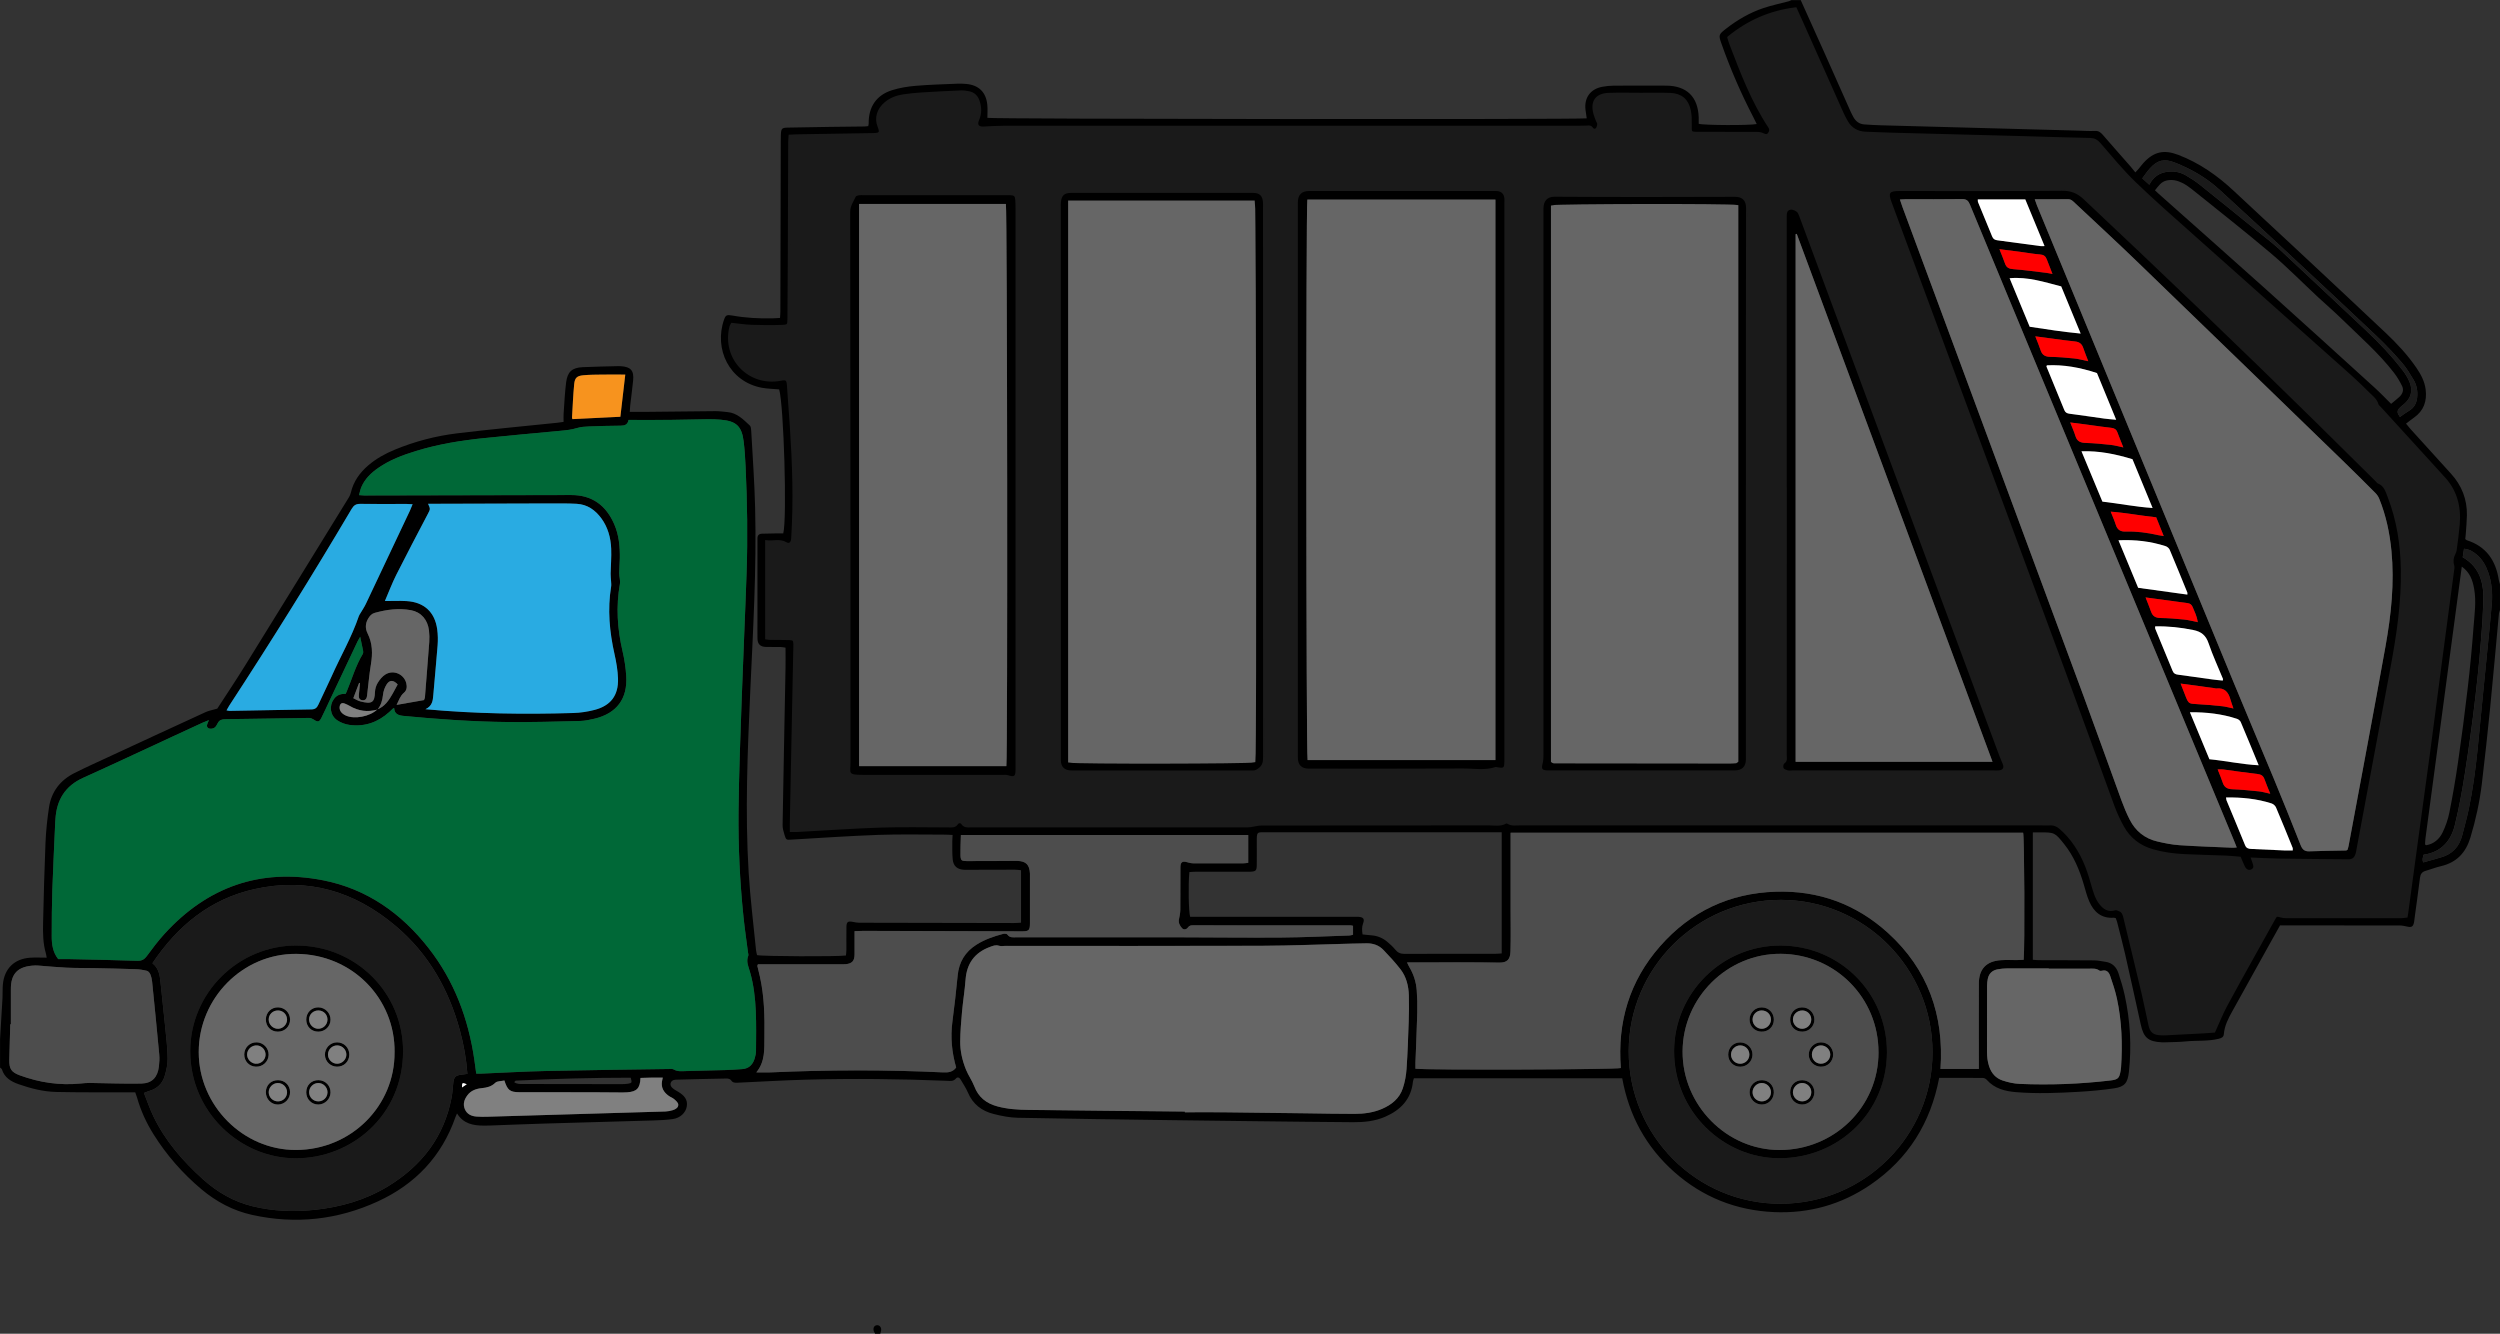 <?xml version="1.0" encoding="UTF-8"?>
<svg id="Layer_1" data-name="Layer 1" xmlns="http://www.w3.org/2000/svg" viewBox="0 0 912.68 486.9">
  <rect x="0" y="0" width="912.68" height="486.9" fill="#333333" stroke="none"/>
  <defs>
    <style>
      .cls-1 {
        fill: #4d4d4d;
      }

      .cls-1, .cls-2, .cls-3, .cls-4, .cls-5, .cls-6, .cls-7, .cls-8, .cls-9, .cls-10, .cls-11 {
        stroke-width: 0px;
      }

      .cls-2, .cls-12 {
        fill: #666;
      }

      .cls-13 {
        stroke: #1a1a1a;
      }

      .cls-13, .cls-5 {
        fill: #1a1a1a;
      }

      .cls-13, .cls-12 {
        stroke-miterlimit: 10;
      }

      .cls-4 {
        fill: #29abe2;
      }

      .cls-6 {
        fill: red;
      }

      .cls-7 {
        fill: none;
      }

      .cls-8 {
        fill: gray;
      }

      .cls-9 {
        fill: #f7931e;
      }

      .cls-10 {
        fill: #fff;
      }

      .cls-12 {
        stroke: #666;
      }

      .cls-11 {
        fill: #006837;
      }
    </style>
  </defs>
  <path class="cls-3" d="m319.48,486.9c-.19-.41-.49-.8-.56-1.23-.17-1.08.32-1.78,1.19-1.87.94-.09,1.67.69,1.59,1.78-.03.44-.22.88-.34,1.32h-1.89Z"/>
  <g>
    <path class="cls-7" d="m0,379.33C0,252.92,0,126.5,0,0,218.02,0,436.05,0,654.07,0c-.35.15-.68.34-1.05.44-3.03.81-6.12,1.44-9.09,2.43-5.04,1.68-9.59,4.33-13.77,7.59-2.72,2.12-2.75,2.31-1.62,5.5,3.25,9.2,7.12,18.13,11.62,26.79.42.8.8,1.63,1.23,2.49-2.74.54-19.39.45-21.18-.09,0-.75.02-1.53,0-2.31-.23-7.52-4.36-11.58-11.88-11.62-6.37-.03-12.74-.03-19.11.01-1.41,0-2.83.15-4.22.41-4.31.81-6.61,3.98-6.13,8.33.12,1.07.3,2.13.46,3.19-3.66.45-217.03.28-218.8-.18,0-1.54.12-3.11-.02-4.67-.43-4.67-3.08-7.28-7.7-7.71-1.09-.1-2.2-.13-3.3-.09-5.03.22-10.07.34-15.08.77-2.95.25-5.96.72-8.77,1.62-5.71,1.82-8.56,6.16-8.47,12.15,0,.29-.1.58-.17.95-.54.05-1,.13-1.46.13-4.25.06-8.49.09-12.74.15-5.03.07-10.06.15-15.09.26-2.27.05-2.5.32-2.6,2.64-.03.79-.04,1.57-.04,2.36-.05,20.76-.09,41.51-.14,62.27,0,.69-.08,1.37-.13,2.22-.98.05-1.82.12-2.67.14-4.96.12-9.9-.15-14.8-1.03-1.99-.36-2.39-.13-2.94,1.45-3.8,10.72,1.84,22.71,13.81,24.93,2.06.38,4.19.4,6.29.59,1.69,5.77,2.92,47.27,1.49,52.57-.78,0-1.63-.01-2.48,0-1.73.03-3.46.09-5.18.11-1.16,0-1.75.55-1.76,1.71,0,.55,0,1.1,0,1.65,0,9.36,0,18.71,0,28.07,0,2.28-.03,4.56.01,6.84.03,2.02,1,3.01,3.03,3.07,1.81.06,3.62,0,5.43.03.59.01,1.18.16,1.78.24,0,2.61.04,5.04,0,7.46-.36,19.1-.75,38.2-1.07,57.3-.02,1.2.35,2.44.71,3.61.58,1.9.65,1.82,2.63,1.7,10.51-.61,21.03-1.34,31.55-1.72,7.93-.28,15.88-.1,23.82-.1,1.08,0,2.16.08,3.35.12-.05.94-.12,1.64-.11,2.33.02,2.19-.07,4.4.15,6.57.25,2.53,1.68,3.69,4.25,3.82.63.03,1.26,0,1.89,0,5.5-.02,11.01-.04,16.51-.04.75,0,1.49.12,2.3.19v19.16c-.98.05-1.83.13-2.68.13-18.79-.03-37.59-.06-56.38-.11-.77,0-1.55-.16-2.32-.31-1.82-.35-2.33-.02-2.36,1.8-.04,2.83,0,5.66-.02,8.49,0,.68-.11,1.35-.16,1.98-3.01.45-30.66.34-32.46-.14-.12-.56-.3-1.16-.36-1.77-.93-9.46-2.13-18.91-2.7-28.4-1.34-22.08-.41-44.17.59-66.24,1.01-22.3,2.33-44.6,1.77-66.94-.24-9.35-.92-18.68-1.42-28.02-.04-.68-.1-1.58-.53-1.98-2.35-2.17-4.61-4.56-8.08-4.89-1.48-.14-2.97-.36-4.45-.35-8.26.05-16.51.17-24.77.26-2.11.02-4.21,0-6.51,0,.06-.88.08-1.56.15-2.24.35-3.05.75-6.09,1.07-9.14.38-3.68-.83-5.06-4.53-5.29-.31-.02-.63-.02-.94-.02-4.32.12-8.64.17-12.96.38-3.86.18-5.54,1.67-6.03,5.58-.48,3.81-.64,7.66-.92,11.5-.07.92,0,1.85,0,2.89-.91.13-1.59.24-2.27.32-12.19,1.27-24.41,2.37-36.57,3.86-7.81.95-15.43,2.94-22.74,5.95-3.51,1.45-6.81,3.25-9.7,5.73-3.12,2.68-5.41,5.88-6.38,9.95-.14.59-.38,1.19-.7,1.71-12.57,20.41-25.13,40.83-37.76,61.2-3.43,5.54-7.07,10.95-10.31,15.97-1.74.51-3.05.72-4.21,1.25-11.57,5.31-23.12,10.66-34.67,16.01-4.42,2.05-8.86,4.05-13.22,6.23-5.18,2.59-8.46,6.78-9.33,12.54-.64,4.26-1.1,8.58-1.28,12.88-.42,9.74-.65,19.48-.88,29.23-.09,3.77-.05,7.55,1.02,11.23.14.47.19.97.3,1.54-2.17,0-4.14-.12-6.08.02-5.77.41-9.4,4-9.92,9.75-.15,1.64-.05,3.3-.14,4.95-.28,5.01-.59,10.02-.89,15.03Z"/>
    <path class="cls-7" d="m657.37,0c85.06,0,170.12,0,255.3,0v213.26c-.14-.51-.34-1.01-.42-1.53-1.09-7.1-4.58-12.26-11.68-14.53-.2-.06-.36-.26-.57-.43.06-.64.14-1.26.19-1.88.15-2.27.37-4.55.41-6.82.1-5.85-1.92-10.91-5.87-15.23-4.93-5.4-9.83-10.82-14.74-16.25-.55-.61-1.05-1.26-1.62-1.95,1.12-.85,1.97-1.54,2.87-2.17,3.62-2.52,4.82-6.06,4.3-10.28-.37-2.96-1.73-5.53-3.39-7.95-3.22-4.69-7.07-8.84-11.2-12.73-10.75-10.14-21.54-20.23-32.34-30.32-7.7-7.19-15.45-14.32-23.14-21.53-5.97-5.59-12.55-10.2-20.24-13.14-5.26-2.01-8.96-1.18-12.74,2.97-.58.64-1.08,1.35-1.63,2.01-.33.39-.68.75-1.3,1.42-.66-.82-1.19-1.51-1.76-2.16-3.37-3.84-6.77-7.65-10.1-11.52-.82-.96-1.6-1.55-2.97-1.47-1.96.11-3.93-.04-5.89-.1-24.05-.65-48.1-1.29-72.15-1.95-2.04-.06-4.08-.17-6.12-.32-1.79-.13-3.07-1.12-3.93-2.65-.42-.75-.81-1.53-1.16-2.32-3.2-7.18-6.38-14.36-9.59-21.54-2.82-6.31-5.68-12.6-8.52-18.91Z"/>
    <path class="cls-3" d="m657.37,0c2.84,6.3,5.7,12.6,8.52,18.91,3.21,7.17,6.39,14.36,9.59,21.54.35.79.74,1.56,1.16,2.32.86,1.54,2.14,2.52,3.93,2.65,2.04.15,4.08.26,6.12.32,24.05.66,48.1,1.3,72.15,1.95,1.96.05,3.94.21,5.89.1,1.37-.08,2.14.51,2.97,1.47,3.33,3.87,6.74,7.68,10.1,11.52.57.65,1.09,1.34,1.76,2.16.61-.66.97-1.03,1.3-1.42.55-.66,1.05-1.37,1.63-2.01,3.78-4.15,7.48-4.98,12.74-2.97,7.69,2.94,14.27,7.55,20.24,13.14,7.68,7.21,15.44,14.34,23.14,21.53,10.8,10.09,21.59,20.18,32.34,30.32,4.12,3.89,7.98,8.03,11.2,12.73,1.66,2.42,3.02,4.99,3.39,7.95.52,4.22-.68,7.76-4.3,10.28-.9.63-1.75,1.32-2.87,2.17.57.69,1.07,1.34,1.62,1.95,4.91,5.42,9.81,10.85,14.74,16.25,3.95,4.32,5.97,9.38,5.87,15.23-.04,2.28-.26,4.55-.41,6.82-.04.62-.12,1.24-.19,1.88.21.16.37.37.57.43,7.1,2.27,10.59,7.43,11.68,14.53.08.52.28,1.02.42,1.53v9.44c-.13.43-.33.86-.38,1.3-1.07,11.43-2.07,22.86-3.2,34.28-.92,9.31-1.94,18.61-3.05,27.9-.8,6.64-2.23,13.16-4.17,19.58-1.67,5.52-5.04,9.1-10.74,10.43-1.91.44-3.74,1.18-5.63,1.72-1.3.37-1.86,1.16-2.03,2.51-.61,4.99-1.33,9.97-2,14.96-.06.47-.09.94-.19,1.4-.33,1.48-.9,1.81-2.33,1.5-.98-.21-1.98-.44-2.97-.44-13.29-.03-26.58-.02-39.87-.02-1.17,0-2.34,0-3.74,0-1.34,2.4-2.8,5-4.24,7.6-4.39,7.9-8.76,15.82-13.16,23.71-1.46,2.62-2.84,5.26-3.1,8.33-.09,1.13-.77,1.47-1.84,1.74-4.01,1-8.12.56-12.17.98-2.42.25-4.87.23-7.3.32-.47.02-.94.03-1.41,0-4.88-.26-6.56-1.69-7.6-6.41-1.89-8.59-3.77-17.18-5.72-25.75-.89-3.9-1.92-7.77-2.91-11.66-.13-.52-.35-1.02-.53-1.52-.3-.06-.53-.16-.75-.14-4.51.3-7.26-2.13-8.92-5.97-.87-2.01-1.39-4.16-2.02-6.27-1.55-5.24-3.62-10.22-7.05-14.54-3.47-4.36-3.56-4.4-9.07-4.38-.77,0-1.53,0-2.45,0v46.51c.75.05,1.43.14,2.11.14,6.76.03,13.53.01,20.29.08,1.39.01,2.77.33,4.15.53,2.46.36,3.96,1.9,4.7,4.13.89,2.68,1.71,5.4,2.31,8.16,2,9.21,2.53,18.52,1.51,27.9-.43,3.96-1.5,5.41-5.37,5.99-4.27.63-8.58,1.02-12.89,1.27-7.61.44-15.24.75-22.87.13-4.1-.33-7.91-1.28-10.79-4.53-.32-.36-.92-.66-1.39-.66-5.26-.05-10.52-.03-15.95-.03-3.11,16.42-11.28,29.59-25.07,39.01-10.59,7.23-22.4,10.56-35.21,10-13.83-.61-26.06-5.45-36.45-14.66-10.31-9.15-16.52-20.63-18.98-34.2h-76.05c-.14.48-.31.83-.35,1.21-.65,6.42-4.47,10.36-10.1,12.82-3.74,1.64-7.75,2.04-11.77,2.01-12.03-.08-24.06-.23-36.09-.37-9.91-.11-19.81-.23-29.72-.37-18.87-.27-37.74-.49-56.61-.88-2.95-.06-5.94-.66-8.81-1.39-4.33-1.08-7.6-3.59-9.39-7.86-.69-1.65-1.76-3.13-2.64-4.7-.44-.79-1.17-1.03-1.71-.39-.94,1.12-2.08.9-3.24.85-17.13-.7-34.28-.88-51.42-.42-8.33.23-16.65.73-24.98,1.11-.96.04-1.83.1-2.47-.91-.25-.39-1.04-.63-1.58-.62-5.98.1-11.95.26-17.92.41-.47.01-.96,0-1.4.13-1.17.35-1.57,1.66-.8,2.6.29.36.69.64,1.07.91.45.31.95.55,1.42.84,1.99,1.22,3.5,2.73,3.05,5.33-.39,2.28-2.4,4.21-5.1,4.58-2.25.32-4.54.43-6.82.5-13.36.4-26.72.75-40.09,1.15-6.68.2-13.36.48-20.04.72-.71.03-1.42.01-2.12.02-3.84,0-7.38-.69-9.71-4.45-.25.58-.42.92-.54,1.27-5.01,14.39-14.7,24.59-28.4,30.87-14.66,6.73-30,8.4-45.81,4.92-6.96-1.53-13.11-4.8-18.55-9.37-6.85-5.76-12.69-12.42-17.45-20-2.65-4.21-4.71-8.7-6.07-13.5-.17-.59-.4-1.17-.65-1.88-.99,0-1.92,0-2.86,0-8.64-.03-17.29.05-25.93-.14-4.73-.1-9.33-1.27-13.8-2.84-2.75-.97-5.15-2.38-6.09-5.42-.08-.26-.44-.43-.67-.64,0-3.46,0-6.92,0-10.38.3-5.01.61-10.02.89-15.03.09-1.65-.01-3.31.14-4.95.52-5.75,4.15-9.34,9.92-9.75,1.95-.14,3.91-.02,6.08-.02-.11-.56-.16-1.06-.3-1.54-1.07-3.68-1.11-7.46-1.02-11.23.23-9.74.47-19.49.88-29.23.18-4.31.64-8.62,1.28-12.88.87-5.76,4.15-9.95,9.33-12.54,4.35-2.18,8.8-4.18,13.22-6.23,11.55-5.35,23.1-10.71,34.67-16.01,1.16-.53,2.46-.74,4.21-1.25,3.25-5.02,6.88-10.43,10.31-15.97,12.63-20.38,25.19-40.79,37.76-61.2.32-.52.56-1.12.7-1.71.96-4.07,3.25-7.27,6.38-9.95,2.89-2.48,6.2-4.28,9.7-5.73,7.31-3.01,14.93-5,22.74-5.95,12.17-1.48,24.38-2.59,36.57-3.86.69-.07,1.37-.19,2.27-.32,0-1.04-.06-1.97,0-2.89.27-3.84.44-7.69.92-11.5.49-3.91,2.17-5.39,6.03-5.58,4.32-.2,8.64-.26,12.96-.38.31,0,.63,0,.94.02,3.71.23,4.91,1.61,4.53,5.29-.31,3.05-.72,6.09-1.07,9.14-.08.68-.1,1.37-.15,2.24,2.3,0,4.41.02,6.51,0,8.26-.08,16.51-.2,24.77-.26,1.48,0,2.97.21,4.45.35,3.47.33,5.74,2.72,8.08,4.89.43.39.49,1.3.53,1.98.51,9.34,1.19,18.67,1.42,28.02.57,22.34-.76,44.64-1.77,66.94-1,22.07-1.93,44.16-.59,66.24.58,9.49,1.77,18.93,2.7,28.4.06.61.25,1.21.36,1.77,1.81.47,29.45.59,32.46.14.05-.63.16-1.31.16-1.98.02-2.83-.03-5.66.02-8.49.03-1.82.54-2.15,2.36-1.8.76.15,1.54.31,2.32.31,18.79.05,37.59.09,56.38.11.85,0,1.69-.08,2.68-.13v-19.16c-.81-.07-1.56-.19-2.3-.19-5.5,0-11.01.03-16.51.04-.63,0-1.26.03-1.89,0-2.58-.13-4-1.29-4.25-3.82-.21-2.17-.13-4.38-.15-6.57,0-.69.06-1.39.11-2.33-1.19-.05-2.27-.12-3.35-.12-7.94,0-15.89-.18-23.82.1-10.52.38-21.04,1.11-31.55,1.72-1.98.12-2.05.19-2.63-1.7-.36-1.17-.73-2.41-.71-3.61.32-19.1.71-38.2,1.07-57.3.05-2.43,0-4.85,0-7.46-.6-.09-1.19-.23-1.78-.24-1.81-.04-3.62.02-5.43-.03-2.03-.06-3-1.06-3.03-3.07-.04-2.28-.01-4.56-.01-6.84,0-9.36,0-18.71,0-28.07,0-.55,0-1.1,0-1.65,0-1.16.6-1.7,1.76-1.71,1.73-.01,3.46-.08,5.18-.11.85-.01,1.7,0,2.48,0,1.44-5.3.2-46.8-1.49-52.57-2.1-.19-4.23-.21-6.29-.59-11.96-2.22-17.6-14.21-13.81-24.93.56-1.57.96-1.8,2.94-1.45,4.9.88,9.83,1.15,14.8,1.03.85-.02,1.69-.09,2.67-.14.05-.85.13-1.53.13-2.22.05-20.76.1-41.51.14-62.27,0-.79,0-1.57.04-2.36.1-2.32.34-2.59,2.6-2.64,5.03-.11,10.06-.19,15.09-.26,4.25-.06,8.49-.1,12.74-.15.46,0,.92-.08,1.46-.13.07-.37.18-.66.17-.95-.09-5.99,2.75-10.33,8.47-12.15,2.81-.9,5.82-1.37,8.77-1.62,5.01-.43,10.05-.55,15.08-.77,1.1-.05,2.2-.01,3.3.09,4.63.43,7.27,3.05,7.7,7.71.14,1.55.02,3.13.02,4.67,1.77.47,215.14.63,218.8.18-.16-1.06-.34-2.13-.46-3.19-.48-4.36,1.82-7.52,6.13-8.33,1.38-.26,2.81-.4,4.22-.41,6.37-.04,12.74-.04,19.11-.01,7.52.04,11.65,4.1,11.88,11.62.02.78,0,1.56,0,2.31,1.78.55,18.44.64,21.18.09-.43-.87-.81-1.69-1.23-2.49-4.5-8.66-8.37-17.59-11.62-26.79-1.13-3.19-1.1-3.38,1.62-5.5,4.18-3.26,8.73-5.91,13.77-7.59,2.97-.99,6.06-1.62,9.09-2.43.36-.1.7-.29,1.05-.44,1.1,0,2.2,0,3.3,0ZM137.8,259.04c-3.57,1-6.95.57-10.15-1.34-.53-.32-1.12-.56-1.69-.81-1.11-.48-1.79-.1-1.96,1.07-.2,1.32.61,2.51,2.21,3.25,3.18,1.48,8.83.4,11.55-2.22,2.72-1.06,4.21-3.33,5.57-5.71.64-1.12,1.23-2.27,1.85-3.41-1.57-1.69-2.96-1.75-4.1.09-.67,1.09-1.13,2.44-1.26,3.72-.21,2-.73,3.8-2.02,5.36ZM631.1,13.68c.3.92.5,1.67.78,2.39,3.98,10.42,7.93,20.84,14.14,30.22.58.87.43,1.86-.23,2.63-.58.68-1.28.61-2.11.19-.72-.36-1.63-.48-2.45-.49-7-.04-14-.02-21-.02-3.22,0-3.17,0-3.1-3.33.03-1.64-.01-3.31-.34-4.91-.79-3.86-3.13-5.83-7.09-5.97-3.53-.12-7.08-.04-10.61-.04-3.93,0-7.87-.12-11.79.03-4.52.17-6.28,2.75-5.06,7.14.23.83.57,1.63.87,2.44.16.44.53.89.5,1.3-.06.64-.23,1.39-.63,1.84-.54.59-1.41.47-1.84-.21-.44-.71-.95-.61-1.6-.58-1.41.07-2.83.06-4.25.06-69.52,0-139.05,0-208.57.01-2.58,0-5.17.19-7.75.3-2.01.09-2.84-1.14-2.01-2.99,1.01-2.28.95-4.59.15-6.88-.55-1.57-1.68-2.68-3.35-3.02-.99-.2-2.02-.34-3.03-.3-4.71.2-9.42.43-14.13.73-2.27.14-4.54.37-6.8.7-2.36.35-4.57,1.17-6.44,2.72-2.75,2.27-3.69,5.45-2.5,8.41.95,2.36.57,2.97-1.95,3.01-9.36.16-18.71.3-28.07.46-.77.01-1.54.07-2.45.12-.05.89-.12,1.65-.13,2.42-.05,13.84-.09,27.68-.14,41.51-.03,7.63-.08,15.25-.14,22.88-.02,2.21-.18,2.55-2.38,2.63-3.76.13-7.54.09-11.3-.03-2.34-.08-4.66-.46-7.01-.7-.21.38-.41.64-.48.92-2.89,11.65,6.88,21.38,18.09,19.23,2.26-.43,2.76-.12,2.91,2.25.09,1.41.18,2.82.29,4.24,1.04,13.72,1.94,27.45,1.67,41.23-.07,3.46-.23,6.91-.42,10.37-.1,1.74-1.15,2.56-2.41,1.81-2.33-1.38-4.68-.37-7.09-.69v35.22c.48.06.86.14,1.23.15,2.36.03,4.72,0,7.08.08,1.61.06,1.93.41,1.99,1.96.03.86-.03,1.73-.05,2.59-.42,20.99-.83,41.97-1.25,62.96-.02.84,0,1.68,0,2.55.9,0,1.52.03,2.14,0,10.21-.55,20.4-1.28,30.62-1.61,8.25-.27,16.51-.05,24.77-.06,1.07,0,2.14.21,2.93-.95.51-.75,1.57-.76,2.05-.06.79,1.17,1.85,1.01,2.92,1.01,33.5,0,67.01,0,100.51,0,.62,0,1.25-.04,1.87-.12,1.3-.18,2.6-.57,3.89-.57,27.68-.03,55.37-.01,83.05-.05,2.01,0,4.09.48,6.02-.6.23-.13.68-.1.9.04,1.38.87,2.91.56,4.37.56,63.55.01,127.1.01,190.64.01.94,0,1.89.05,2.83,0,1.51-.1,2.78.45,3.88,1.42.94.83,1.86,1.7,2.69,2.64,4.01,4.49,6.54,9.77,8.25,15.48.61,2.03,1.14,4.09,1.86,6.08.42,1.16,1.02,2.32,1.77,3.3,1.31,1.68,2.9,2.85,5.29,2.08.54-.17,1.33.18,1.92.46,1.1.52,1.42,1.6,1.68,2.69,2.24,9.32,4.52,18.64,6.72,27.97.89,3.75,1.57,7.54,2.44,11.29.55,2.39,1.5,3.09,3.97,3.21.71.03,1.42.03,2.12,0,4.56-.23,9.11-.46,13.66-.71,1.39-.08,2.79-.2,3.68-.27,1.53-3.35,2.74-6.41,4.28-9.31,3.33-6.24,6.82-12.39,10.25-18.58,2.4-4.33,4.8-8.66,7.23-12.98.94-1.66.97-1.62,2.76-1.14.6.16,1.23.24,1.85.24,13.92.01,27.84.01,41.76,0,.68,0,1.35-.13,2.07-.2.09-.57.16-.94.21-1.32,1.15-8.48,2.3-16.97,3.45-25.45,1.51-11.05,3.05-22.1,4.53-33.15,1.5-11.21,2.93-22.43,4.41-33.64,1.48-11.21,3-22.42,4.47-33.64.08-.64-.28-1.33-.31-2.01-.03-.65,0-1.33.18-1.95.25-.87.82-1.67.95-2.55.45-3.11.84-6.23,1.11-9.36.59-6.67-1.06-12.63-5.88-17.51-.5-.5-.95-1.05-1.42-1.58-7.1-7.79-14.2-15.57-21.3-23.36-.37-.41-.9-.78-1.04-1.26-.51-1.79-1.94-2.82-3.15-4.02-2.24-2.21-4.49-4.41-6.83-6.51-19.07-17.01-38.18-33.98-57.25-50.99-7.21-6.44-14.51-12.8-21.45-19.52-4.56-4.41-8.6-9.38-12.77-14.18-.96-1.11-1.86-1.62-3.36-1.65-8.41-.16-16.82-.47-25.23-.69-15.8-.42-31.6-.82-47.4-1.24-3.14-.08-6.29-.2-9.43-.35-2.96-.14-5.27-1.47-6.78-4.05-.67-1.15-1.27-2.35-1.82-3.57-4.84-10.83-9.66-21.67-14.49-32.5-.76-1.71-1.54-3.42-2.39-5.28-9.23,1.15-17.26,4.66-24.39,10.5ZM21.27,350.15c1.39,0,2.48-.02,3.57,0,8.41.19,16.82.34,25.23.63,1.61.05,2.58-.44,3.52-1.72,2.05-2.78,4.13-5.56,6.46-8.11,15.66-17.18,35.01-24.04,57.87-19.57,15.93,3.11,28.55,12,38.48,24.68,9.45,12.05,14.62,25.92,16.79,40.99.23,1.61.44,3.22.67,4.92.74,0,1.28.02,1.82,0,7.93-.33,15.87-.8,23.8-.97,14.86-.33,29.72-.5,44.58-.72.63,0,1.37-.14,1.86.15,1.56.91,3.2.62,4.83.59,4.64-.09,9.28-.2,13.91-.35,2.12-.07,4.24-.19,6.35-.36,2.43-.19,3.83-1.66,4.5-3.88.27-.89.48-1.85.49-2.77.03-4.8.13-9.6-.08-14.39-.21-4.86-.76-9.71-2.12-14.43-.55-1.92-1.51-3.83-.62-5.93.13-.32-.05-.77-.1-1.16-.56-4.36-1.21-8.71-1.66-13.09-1.32-12.84-1.94-25.72-1.8-38.61.15-13.75.69-27.5,1.17-41.25.54-15.32,1.27-30.63,1.78-45.95.43-12.81.23-25.63-.37-38.43-.14-3.06-.33-6.13-.7-9.17-.69-5.62-2.67-7.49-8.28-8-1.56-.14-3.14-.21-4.71-.19-4.64.05-9.28.2-13.91.25-5.03.05-10.06.01-15.13.01-.33,1.74-1.39,2.09-2.81,2.1-3.85.03-7.71.13-11.55.28-1.48.06-3.02.14-4.42.57-1.97.61-3.96.82-5.99,1.01-9.24.83-18.47,1.73-27.7,2.65-8.53.85-16.98,2.23-25.2,4.75-4.82,1.48-9.53,3.25-13.71,6.16-2.62,1.82-4.88,3.99-6.16,6.98-.38.89-.55,1.86-.87,2.95.86.06,1.4.13,1.94.13,25.17-.05,50.33-.1,75.5-.16,7.66-.02,12.74,3.77,15.73,10.63,1.74,3.98,2.11,8.2,2.05,12.47-.02,1.81-.23,3.61-.23,5.42,0,1.31.49,2.66.26,3.91-1.47,8.27-.95,16.42.96,24.57.7,2.97,1.16,6.03,1.35,9.08.53,8.3-3.52,13.66-11.6,15.58-1.75.41-3.56.78-5.34.83-8.72.21-17.45.49-26.18.39-12.74-.14-25.45-1.02-38.13-2.24-1.93-.19-3.35-.67-3.48-2.86-.23.07-.33.07-.38.12-.46.42-.91.87-1.37,1.29-4.13,3.75-8.97,5.48-14.52,4.74-1.57-.21-3.24-.82-4.54-1.72-2.59-1.77-2.98-5.25-1.19-7.74,1.06-1.47,2.57-1.97,4.26-1.86.18-.34.29-.54.38-.75,1.94-4.62,3.29-9.49,5.9-13.82.18-.3.21-.78.14-1.14-.29-1.54-.64-3.07-1.08-5.15-.55.97-.8,1.35-.99,1.77-3.4,7.17-6.79,14.35-10.18,21.53-.97,2.06-1.91,4.14-2.93,6.18-.84,1.69-1.35,1.76-2.88.73-.47-.32-1.1-.59-1.65-.58-10.22.13-20.43.33-30.65.46-1.22.02-2.12.28-2.71,1.42-.32.62-.68,1.34-1.23,1.7-.5.33-1.33.45-1.91.28-.74-.21-1-.94-.65-1.74.14-.33.28-.66.56-1.33-1.04.43-1.75.69-2.44,1-3.64,1.67-7.27,3.36-10.91,5.04-10.84,5.01-21.64,10.11-32.53,15.01-6.62,2.98-9.74,8.12-10.15,15.16-.02.31-.06.63-.07.94-.36,8.25-.78,16.49-1.06,24.74-.19,5.66-.23,11.32-.23,16.98,0,3.02.43,5.96,2.39,8.4Zm701.14,40.09c0-.98,0-1.82,0-2.66,0-9.51-.03-19.02.01-28.53.02-5.28,2.73-8.15,8.03-8.51,1.96-.13,3.93-.02,5.89-.04.83,0,1.66-.06,2.44-.1.45-4.66.27-44.66-.19-46.39h-187.11c0,1.01,0,1.87,0,2.73,0,8.41,0,16.82,0,25.23,0,5.11.1,10.22-.04,15.33-.08,3.08-1.33,4.17-4.06,4.13-10.3-.17-20.6-.07-30.9-.07-.84,0-1.68,0-2.81,0,.38.78.58,1.28.85,1.72,1.57,2.61,2.46,5.46,2.69,8.47.2,2.66.27,5.34.2,8-.16,6.13-.45,12.25-.67,18.38-.03.75,0,1.51,0,2.23,4.34.56,73.29.33,74.99-.25-1.33-16.75,3.16-31.76,14.3-44.45,11.14-12.68,25.32-19.38,42.24-19.92,15.65-.5,29.42,4.55,40.99,15.06,14.59,13.26,20.51,30.06,19.16,49.65h14Zm-289.86,15.57c0,.08,0,.16,0,.24,4.72,0,9.43-.04,14.15,0,10.06.1,20.12.24,30.19.37,5.89.07,11.79.22,17.68.2,3.39,0,6.75-.45,9.91-1.8,3.54-1.51,6.42-3.8,7.65-7.54.75-2.27,1.19-4.7,1.36-7.08.39-5.72.58-11.46.78-17.19.11-3.22.16-6.45.06-9.67-.11-3.43-.92-6.75-3.05-9.51-1.92-2.48-4.06-4.79-6.23-7.05-1.65-1.72-3.8-2.46-6.19-2.42-1.81.03-3.61.07-5.42.11-11,.27-21.99.75-32.99.79-31.13.11-62.27.04-93.41.04-.79,0-1.63.17-2.35-.06-1.26-.4-2.28.07-3.38.48-5.53,2.06-8.37,6.04-8.81,11.91-.29,3.91-.94,7.8-1.29,11.71-.33,3.59-.61,7.2-.66,10.81-.04,3.56.78,7.04,2.11,10.34.85,2.1,2.23,3.99,3.04,6.1,1.51,3.96,4.38,6.19,8.34,7.28,3.75,1.03,7.6,1.25,11.45,1.3,19.02.24,38.05.41,57.07.61Zm23.13-100.96h-104.86c-.06,2.55-.2,4.97-.14,7.38.04,1.91.39,2.14,2.28,2.14,4.72,0,9.44-.02,14.15-.04,1.42,0,2.83-.06,4.25-.03,3.23.08,4.52,1.38,4.67,4.63,0,.16,0,.31,0,.47,0,5.9.01,11.79,0,17.69,0,2.53-.38,2.94-2.83,2.93-19.34-.05-38.69-.11-58.03-.17-.99,0-1.98.06-3.16.1,0,2.99,0,5.73,0,8.47-.01,2.4-.91,3.39-3.3,3.6-.7.06-1.41.02-2.12.02-9.12,0-18.25,0-27.37,0-.86,0-1.71,0-2.5,0-.11.34-.23.5-.2.63.3,1.3.64,2.59.93,3.89,1.62,7.27,1.76,14.66,1.65,22.06-.06,4.44.3,8.99-2.97,12.89,1.99,0,3.63.06,5.26,0,20.99-.95,41.97-1,62.96,0,1.93.09,3.51-.15,4.74-1.78-1.58-5.47-2.12-11.04-1.37-16.75.74-5.6,1.37-11.23,1.92-16.85.47-4.89,2.71-8.61,6.84-11.23,3.02-1.91,6.36-3.06,9.79-3.96.47-.12,1.3-.07,1.5.23.9,1.31,2.18,1.02,3.4,1.02,20.13,0,40.26,0,60.4.01,12.11.01,24.22.18,36.33.08,8.25-.07,16.5-.47,24.76-.74.45-.01.89-.18,1.32-.28v-3.25c-.4-.08-.63-.17-.85-.17-19.19-.01-38.38-.01-57.57-.02-.73,0-1.34.06-1.83.76-.59.84-1.58.98-2.23.23-.75-.86-1.35-1.91-1.07-3.21.24-1.13.47-2.29.49-3.43.05-5.19,0-10.38.04-15.57.01-1.89.75-2.34,2.53-1.8.73.22,1.51.39,2.27.39,6.06.03,12.11.02,18.17,0,.6,0,1.19-.12,1.79-.19v-10.13Zm-285.04,87.19c-.4-5.53-1.34-10.7-2.72-15.78-4.06-15.02-11.46-28.06-23.43-38.18-15-12.68-32.11-17.84-51.57-13.49-16.24,3.63-28.1,13.42-37.27,27.06,2.2,1.71,2.68,4.14,2.93,6.69.54,5.4,1.16,10.79,1.69,16.19.38,3.91.87,7.83.94,11.74.04,2.23-.46,4.54-1.12,6.68-.83,2.7-2.77,4.51-5.56,5.32-.57.17-1.12.42-1.97.75,1.16,2.91,2.12,5.74,3.4,8.42,4.31,9.01,10.74,16.41,18.09,23.04,5.28,4.75,11.29,8.24,18.25,9.92,7.42,1.79,14.91,2.09,22.49,1.29,9.5-1,18.53-3.55,26.73-8.52,12.45-7.54,20.67-18.17,23.39-32.69.33-1.77.35-3.6.6-5.38.28-1.98.88-2.51,2.86-2.75.69-.08,1.38-.18,2.28-.31Zm-30.12-172.63c2.87,0,5.38-.12,7.87.02,6.4.37,10.35,3.99,11.22,10.3.26,1.93.29,3.93.15,5.87-.46,6.03-1.08,12.05-1.57,18.08-.17,2.06-.35,4.04-2.87,5.23,18.3,1.69,36.13,1.91,53.97,1.38,2.57-.08,5.18-.48,7.67-1.11,5.97-1.52,8.87-5.31,8.66-11.47-.1-2.95-.61-5.93-1.26-8.83-1.84-8.2-2.62-16.42-1.25-24.78.1-.6.01-1.24-.02-1.86-.05-.92-.19-1.85-.17-2.77.06-3.06.34-6.13.21-9.18-.17-3.97-1.18-7.76-3.58-11.05-2.24-3.06-5.14-5.11-9.02-5.32-3.13-.17-6.27-.14-9.41-.14-14.3.03-28.61.09-42.91.13-.62,0-1.24,0-1.93,0,.92,1.97.84,1.93-.21,3.94-3.83,7.3-7.67,14.59-11.38,21.96-1.54,3.07-2.75,6.31-4.17,9.59Zm509.66,109.11c-30.56-.04-55.52,24.73-55.59,55.18-.08,30.85,24.76,55.81,55.46,55.75,30.63-.06,55.43-24.77,55.46-55.27.04-30.68-24.76-55.62-55.34-55.66Zm-101.94-24.67c-1.13,0-2.06,0-2.99,0-27.51,0-55.02,0-82.53,0-4,0-3.92-.53-3.9,4,0,2.67.03,5.34-.01,8.02-.03,1.99-.36,2.28-2.37,2.37-.55.02-1.1,0-1.65,0-6.05,0-12.11,0-18.16,0-.82,0-1.65.09-2.42.13-.45,4.54-.28,14.55.28,16.33h3c18.79,0,37.57,0,56.36,0,.71,0,1.42-.03,2.12.01,1.77.12,2.28.77,1.65,2.43-.5,1.32-.39,2.58-.19,4,1.15.12,2.23.25,3.31.33,2.19.17,4.12,1,5.78,2.41,1.01.86,2.02,1.77,2.85,2.8.92,1.14,1.94,1.57,3.43,1.56,11.08-.06,22.17-.03,33.25-.04.69,0,1.37-.08,2.18-.13v-44.25ZM3.96,373.94c-.07,0-.13,0-.2,0-.12,4.32-.27,8.64-.35,12.96-.07,3.31.73,4.53,3.85,5.68,7.18,2.64,14.58,3.76,22.23,2.97,1.09-.11,2.19-.21,3.29-.2,6.27.07,12.55.35,18.82.22,3.91-.08,5.95-2.28,6.42-6.2.18-1.47.26-2.99.12-4.47-.82-8.84-1.7-17.67-2.59-26.5-.09-.93-.32-1.87-.67-2.73-.22-.52-.74-1.13-1.24-1.25-1.34-.33-2.74-.55-4.12-.6-5.03-.18-10.06-.28-15.09-.38-3.38-.07-6.76-.02-10.14-.17-3.4-.16-6.8-.5-10.2-.76-.39-.03-.79-.06-1.18-.04-6.57.2-8.97,3.14-8.93,8.74,0,.08,0,.16,0,.24,0,4.16,0,8.33,0,12.49Zm146.67-189.87c-.97-.05-1.66-.11-2.34-.11-5.58,0-11.16.07-16.74-.02-1.55-.03-2.38.5-3.16,1.81-14.35,24.29-29.29,48.23-44.71,71.86-.33.5-.6,1.04-.98,1.71.53.09.82.19,1.11.19,9.98-.18,19.96-.39,29.94-.54,1.3-.02,1.96-.6,2.47-1.73,1.56-3.43,3.27-6.79,4.8-10.24,3.28-7.38,7.38-14.39,9.98-22.08.15-.44.45-.82.69-1.23.63-1.08,1.34-2.12,1.88-3.25,5.39-11.35,10.75-22.72,16.11-34.08.32-.68.58-1.39.95-2.29Zm597.31,169.56v-.1c-5.11,0-10.21-.02-15.32.01-1.09,0-2.2.12-3.28.32-1.96.35-3.26,1.5-3.66,3.5-.17.84-.26,1.71-.26,2.57-.02,8.01,0,16.02-.02,24.03,0,1.8.18,3.51.75,5.27.86,2.64,2.48,4.41,4.97,5.24,1.99.66,4.11,1.14,6.2,1.23,11.08.47,22.14.05,33.16-1.25,2.79-.33,3.26-.85,3.71-3.64.06-.39.12-.78.15-1.17.57-8.42.28-16.8-1.51-25.07-.61-2.82-1.53-5.59-2.47-8.32-.45-1.31-1.34-2.35-3.05-1.85-.28.08-.69.06-.9-.09-1.26-.93-2.7-.66-4.1-.67-4.79-.02-9.58,0-14.37,0Zm124.98-206.19c1.18-.98,2.11-1.7,2.98-2.5,1.2-1.11,1.78-2.52,1.02-4.04-.83-1.67-1.78-3.31-2.92-4.78-5.59-7.25-12.51-13.23-19.01-19.6-2.81-2.75-5.8-5.31-8.68-7.98-5.75-5.36-11.28-10.99-17.27-16.06-9.54-8.07-19.38-15.79-29.12-23.62-1.03-.83-2.18-1.57-3.37-2.15-1.71-.83-3.51-1.25-5.48-.84-2.13.45-3.11,2.09-4.36,3.62.49.46.89.85,1.3,1.21,13.1,11.65,26.24,23.26,39.29,34.97,13.28,11.92,26.48,23.93,39.69,35.93,2.02,1.84,3.9,3.83,5.94,5.84Zm25.81,59.41c-4.46,33.37-8.87,66.31-13.27,99.24-.09.7-.1,1.4-.14,2.1,0,.07.06.15.11.2.05.05.12.07.3.18,2.78-.46,4.81-2.21,6-4.67,1.11-2.3,1.98-4.81,2.48-7.32,1.21-6.08,2.26-12.2,3.15-18.34,1.29-8.94,2.47-17.9,3.51-26.87.87-7.49,1.6-15,2.15-22.52.34-4.61,1.05-9.23.22-13.87-.55-3.07-1.43-5.93-4.52-8.14ZM184.15,394.46c-1.21.27-2.67.17-3.36.84-1.44,1.41-3.08,1.76-4.9,1.95-2.1.21-4.01.86-5.31,2.65-1.13,1.54-1.68,3.23-.88,5.08.78,1.78,2.34,2.5,4.15,2.65,1.4.12,2.83.1,4.24.06,21.6-.62,43.2-1.26,64.8-1.91.93-.03,1.88-.22,2.76-.5,1-.32,2.04-.96,1.94-2.07-.06-.69-.88-1.39-1.49-1.93-.58-.51-1.38-.76-2.01-1.22-1.77-1.28-2.81-2.94-2.45-5.23.06-.41.17-.81.3-1.41-1.6,0-2.93-.02-4.26,0-1.3.02-2.6.07-3.88.11-.15,3.77-1.35,5.02-4.86,5.25-.94.06-1.88.05-2.83.05-3.22-.02-6.44-.06-9.67-.07-8.96-.01-17.92.02-26.88-.02-3.41-.01-4.32-.74-5.44-4.27Zm-55.17-139.56c.96.45,1.68.94,2.48,1.15,4.36,1.15,5.29.43,5.43-3.4.04-1.14.41-2.38,1-3.34.72-1.17,1.66-2.35,2.8-3.06,2.96-1.85,6.82-.13,7.64,3.22.32,1.31.18,2.57-.88,3.46-1.32,1.11-1.78,2.64-2.67,4.43,3.56-.63,6.79-1.2,10-1.76.15-.4.33-.69.35-.98.54-6.73,1.1-13.46,1.58-20.2.1-1.4.06-2.84-.1-4.23-.46-3.92-2.86-6.71-6.54-7.4-4.49-.85-8.92-.24-13.28.97-1.1.3-1.78,1.08-2.39,2.1-1.09,1.83-1.07,3.67-.2,5.4,1.85,3.68,1.86,7.43,1.2,11.38-.63,3.79-.94,7.64-1.41,11.46-.12.96-.62,1.68-1.69,1.55-1.05-.13-1.4-.85-1.29-1.87.16-1.45.27-2.91.41-4.37-.11-.03-.21-.06-.32-.1-.68,1.8-1.36,3.6-2.12,5.61Zm770.11-51.45c5.44,3.13,7.29,8,7.51,13.74.01.31.02.63,0,.94-.1,2.75-.15,5.5-.33,8.24-1.23,18.83-3.53,37.54-6.45,56.17-.98,6.28-2.13,12.55-3.65,18.72-1.44,5.84-5.05,9.87-11.38,10.78-.25.92-.65,1.78-.11,2.8,2.11-.6,4.13-1.2,6.17-1.75,4.26-1.14,6.92-3.85,8.02-8.1.84-3.27,1.75-6.52,2.44-9.82,2.89-13.87,3.7-28,5.18-42.05.6-5.7,1.14-11.41,1.7-17.11.51-5.24,1.08-10.47,1.5-15.71.3-3.78-.02-7.53-1.26-11.16-.87-2.57-2.16-4.89-4.26-6.66-1.32-1.11-2.75-2-4.64-2.14-.17,1.1-.3,2.01-.47,3.11Zm-114.45-136.01c1.37-2.58,3.28-4.12,5.91-4.61,2.55-.48,5.06-.17,7.31,1.12,1.83,1.05,3.63,2.21,5.28,3.53,6.88,5.49,13.7,11.05,20.54,16.59,2.87,2.32,5.86,4.52,8.56,7.02,10.54,9.78,20.96,19.68,31.46,29.49,4.89,4.57,9.46,9.44,13.53,14.75.99,1.29,1.86,2.74,2.47,4.25,1.26,3.12.44,5.86-2.14,8.02-.54.45-1.13.87-1.6,1.39-.93,1.05-.89,1.67.18,3.24,1.07-.74,2.1-1.55,3.23-2.2,1.96-1.12,2.87-2.83,3.08-4.99.21-2.25-.15-4.43-1.31-6.36-1.29-2.15-2.59-4.34-4.22-6.22-2.88-3.32-5.89-6.55-9.08-9.57-10.66-10.11-21.41-20.13-32.16-30.14-8.45-7.87-16.93-15.72-25.45-23.52-4.75-4.34-10.25-7.5-16.23-9.86-3.84-1.51-6.31-.97-9.09,2.06-.99,1.08-1.8,2.33-2.82,3.69.89.81,1.63,1.49,2.55,2.33ZM228.27,136.75c-3.13,0-5.71-.03-8.29,0-2.35.03-4.71.03-7.05.25-2.29.22-3.09.94-3.31,3.24-.39,4.05-.55,8.12-.79,12.19-.02.27.15.55.16.58,5.88-.29,11.56-.57,17.49-.86.58-5.01,1.16-10.01,1.79-15.4Zm-40.56,258.32c1.05.76,2.14.67,3.2.67,11.95.02,23.91.04,35.86.05.86,0,1.74-.02,2.58-.17,1.38-.24,1.41-.38.91-2.18-13.96,0-27.94.38-41.91,1.07-.17,0-.32.27-.64.56Zm-17.29.75c-1.69-.68-1.74-.65-1.75,1.19.62-.42,1.17-.79,1.75-1.19Z"/>
    <path class="cls-13" d="m631.1,13.68c7.13-5.83,15.16-9.35,24.39-10.5.84,1.86,1.62,3.57,2.39,5.28,4.83,10.83,9.65,21.67,14.49,32.5.54,1.22,1.14,2.42,1.82,3.57,1.51,2.57,3.82,3.9,6.78,4.05,3.14.15,6.29.27,9.43.35,15.8.42,31.6.82,47.4,1.24,8.41.23,16.82.53,25.23.69,1.5.03,2.4.55,3.36,1.65,4.17,4.8,8.21,9.76,12.77,14.18,6.94,6.72,14.24,13.08,21.45,19.52,19.07,17.02,38.18,33.98,57.25,50.99,2.35,2.09,4.59,4.3,6.83,6.51,1.21,1.19,2.64,2.23,3.15,4.02.14.48.67.86,1.04,1.26,7.1,7.79,14.2,15.57,21.3,23.36.48.52.93,1.07,1.42,1.58,4.81,4.88,6.46,10.83,5.88,17.51-.28,3.13-.67,6.25-1.11,9.36-.13.88-.7,1.68-.95,2.55-.18.62-.21,1.3-.18,1.95.03.67.39,1.36.31,2.01-1.46,11.22-2.98,22.42-4.47,33.64-1.48,11.21-2.91,22.43-4.41,33.64-1.48,11.06-3.02,22.1-4.53,33.15-1.16,8.48-2.3,16.97-3.45,25.45-.05.38-.12.76-.21,1.32-.72.07-1.4.2-2.07.2-13.92.01-27.84.01-41.76,0-.62,0-1.25-.08-1.85-.24-1.79-.47-1.83-.52-2.76,1.14-2.43,4.31-4.82,8.65-7.23,12.98-3.43,6.19-6.92,12.34-10.25,18.58-1.54,2.89-2.75,5.96-4.28,9.31-.89.07-2.29.2-3.68.27-4.55.25-9.11.48-13.66.71-.71.04-1.42.04-2.12,0-2.47-.12-3.42-.82-3.97-3.21-.86-3.75-1.55-7.55-2.44-11.29-2.2-9.33-4.48-18.65-6.72-27.97-.26-1.09-.58-2.17-1.68-2.69-.6-.28-1.38-.63-1.92-.46-2.4.77-3.98-.4-5.29-2.08-.76-.97-1.35-2.13-1.77-3.3-.72-1.99-1.25-4.05-1.86-6.08-1.71-5.71-4.24-11-8.25-15.48-.84-.94-1.75-1.81-2.69-2.64-1.09-.97-2.36-1.51-3.88-1.42-.94.06-1.89,0-2.83,0-63.55,0-127.1,0-190.64-.01-1.47,0-2.99.31-4.37-.56-.23-.14-.68-.17-.9-.04-1.93,1.08-4.01.6-6.02.6-27.68.03-55.37.01-83.05.05-1.3,0-2.59.39-3.89.57-.62.08-1.25.12-1.87.12-33.5,0-67.01,0-100.51,0-1.08,0-2.13.16-2.92-1.01-.48-.71-1.54-.7-2.05.06-.78,1.16-1.86.95-2.93.95-8.26,0-16.52-.21-24.77.06-10.21.33-20.41,1.06-30.62,1.61-.61.03-1.23,0-2.14,0,0-.87-.01-1.71,0-2.55.41-20.99.83-41.97,1.25-62.96.02-.86.08-1.73.05-2.59-.06-1.55-.37-1.91-1.99-1.96-2.36-.08-4.72-.05-7.08-.08-.38,0-.75-.09-1.23-.15v-35.22c2.41.32,4.77-.68,7.09.69,1.25.74,2.31-.08,2.41-1.81.2-3.45.36-6.91.42-10.37.27-13.77-.63-27.5-1.67-41.23-.11-1.41-.19-2.82-.29-4.24-.16-2.37-.65-2.68-2.91-2.25-11.21,2.14-20.98-7.58-18.09-19.23.07-.29.28-.54.48-.92,2.35.25,4.67.62,7.01.7,3.77.13,7.54.17,11.3.03,2.2-.08,2.36-.42,2.38-2.63.06-7.63.11-15.25.14-22.88.05-13.84.09-27.68.14-41.51,0-.76.08-1.53.13-2.42.91-.04,1.68-.1,2.45-.12,9.36-.16,18.71-.3,28.07-.46,2.52-.04,2.9-.65,1.95-3.01-1.19-2.96-.25-6.14,2.5-8.41,1.87-1.55,4.08-2.37,6.44-2.72,2.25-.33,4.52-.56,6.8-.7,4.71-.3,9.42-.53,14.13-.73,1.01-.04,2.04.1,3.03.3,1.68.34,2.8,1.44,3.35,3.02.8,2.29.87,4.61-.15,6.88-.83,1.86,0,3.08,2.01,2.99,2.58-.11,5.17-.3,7.75-.3,69.52-.02,139.05-.01,208.57-.01,1.42,0,2.83.02,4.25-.06.65-.03,1.16-.13,1.6.58.43.68,1.3.8,1.84.21.41-.45.58-1.2.63-1.84.04-.42-.33-.86-.5-1.3-.3-.81-.64-1.61-.87-2.44-1.22-4.39.54-6.97,5.06-7.14,3.93-.14,7.86-.03,11.79-.03,3.54,0,7.08-.08,10.61.04,3.96.14,6.3,2.11,7.09,5.97.33,1.59.37,3.27.34,4.91-.07,3.33-.13,3.33,3.1,3.33,7,0,14-.02,21,.02.83,0,1.73.12,2.45.49.84.42,1.53.49,2.11-.19.67-.77.81-1.76.23-2.63-6.2-9.38-10.16-19.81-14.14-30.22-.28-.72-.48-1.47-.78-2.39Zm190.54,299.35c3.53.14,6.81.34,10.1.39,8.48.13,16.97.21,25.45.27,1.61.01,2.27-.52,2.77-2.03.17-.52.24-1.07.34-1.61,4.16-22.25,8.34-44.49,12.48-66.74,2.17-11.68,3.9-23.41,3.71-35.35-.14-9.12-1.51-18-4.82-26.53-.76-1.95-1.3-4.05-3.56-4.95-.34-.13-.57-.53-.85-.81-7.38-7.3-14.74-14.61-22.14-21.89-27.79-27.35-55.97-54.3-84.38-81.01-2.41-2.26-4.69-3.17-8.01-3.14-19.73.18-39.47.08-59.21.09-3.8,0-4.22.63-2.93,4.12,7.5,20.25,15,40.5,22.5,60.75,13.53,36.52,27.09,73.03,40.58,109.57,6.15,16.65,12.13,33.35,18.25,50.01.94,2.57,2.1,5.09,3.43,7.48,2.35,4.24,5.93,7.02,10.64,8.37,3.8,1.1,7.69,1.6,11.62,1.79,5.02.25,10.06.33,15.08.53,1.79.07,3.57.28,5.31.42.55,1.29.98,2.38,1.49,3.44.58,1.21,1.48,1.65,2.41,1.19,1.07-.53.76-1.4.47-2.24-.22-.64-.44-1.28-.73-2.13Zm-347.82-137.95c0,33.8,0,67.61,0,101.41q0,4.09,4,4.09c18.71,0,37.43.06,56.14-.05,4.04-.02,8.15.8,12.13-.56.12-.04.29.08.44.1,2.54.42,2.66.32,2.69-2.2,0-.31,0-.63,0-.94,0-67.61,0-135.21,0-202.82,0-.55.03-1.1,0-1.65-.1-1.6-1.07-2.6-2.63-2.73-.55-.04-1.1-.02-1.65-.02-22.33,0-44.66,0-66.99,0q-4.13,0-4.13,4.18c0,33.72,0,67.45,0,101.17Zm163.56,1.84c0-33.65-.03-67.31.05-100.96,0-2.86-1.49-4.1-4.08-4.09-21.94.09-43.88.11-65.83-.03-2.79-.02-4.01,1.7-4.05,4.19,0,.39,0,.79,0,1.18,0,16.67,0,33.34,0,50.01,0,49.54,0,99.07-.01,148.61,0,.93-.04,1.89-.27,2.78-.57,2.19-.29,2.62,2.03,2.67.24,0,.47,0,.71,0,22.41,0,44.83,0,67.24,0q4.2,0,4.2-4.09c0-33.42,0-66.83,0-100.25Zm-266.63.64c0-33.89,0-67.78,0-101.67,0-.94-.02-1.89-.09-2.82-.12-1.5-.38-1.73-1.85-1.82-.39-.02-.79,0-1.18,0-17.46,0-34.92,0-52.38,0-.55,0-1.11-.07-1.65.03-.43.07-1.07.24-1.21.54-.8,1.81-2.01,3.3-2,5.63.12,66.99.09,133.99.11,200.98,0,3.8-1.1,4.44,4.34,4.43,17.15-.02,34.29,0,51.44,0,.54,0,1.11-.04,1.61.11,2.48.75,2.83.52,2.87-2.09,0-.24,0-.47,0-.71,0-34.2,0-68.41,0-102.61Zm16.52-.88h0c0,33.57,0,67.15,0,100.72q0,3.85,3.94,3.85c21.71,0,43.41,0,65.12,0,.39,0,.79,0,1.18,0,.82.02,1.35-.38,2.02-.89,1.48-1.11,1.57-2.49,1.57-4.1-.02-66.91-.02-133.83-.02-200.74,0-.55.03-1.1-.01-1.65-.18-2.47-1.24-3.46-3.71-3.47-22.1,0-44.2,0-66.3,0-2.51,0-3.52.92-3.77,3.42-.06.55-.03,1.1-.03,1.65,0,33.73,0,67.46,0,101.2Zm265.02,1.18c0,9.28,0,18.56,0,27.84,0,23.28,0,46.55-.02,69.83,0,1.1.41,2.34-.89,3.2-.34.23-.48,1.22-.28,1.65.2.43.94.69,1.49.84.51.14,1.09.04,1.64.04,24.62,0,49.24,0,73.85,0,.55,0,1.11.03,1.65-.02,1.44-.14,1.93-.9,1.43-2.24-.38-1.03-.88-2.01-1.26-3.04-4.38-11.79-8.75-23.58-13.12-35.37-19.84-53.51-39.68-107.02-59.52-160.53-.27-.74-.52-1.49-.88-2.19-.41-.8-1.99-1.51-2.82-1.3-1.17.29-1.3,1.22-1.29,2.22,0,.63,0,1.26,0,1.89,0,32.4,0,64.79,0,97.19Z"/>
    <path class="cls-11" d="m21.27,350.15c-1.96-2.43-2.4-5.38-2.39-8.4,0-5.66.04-11.32.23-16.98.28-8.25.7-16.49,1.06-24.74.01-.31.05-.63.07-.94.41-7.04,3.53-12.17,10.15-15.16,10.89-4.91,21.69-10,32.53-15.01,3.64-1.68,7.27-3.37,10.91-5.04.69-.32,1.4-.58,2.44-1-.28.66-.42,1-.56,1.33-.35.8-.09,1.52.65,1.74.58.17,1.41.05,1.91-.28.55-.36.91-1.08,1.23-1.7.59-1.14,1.49-1.4,2.71-1.42,10.22-.13,20.43-.33,30.65-.46.55,0,1.18.27,1.65.58,1.53,1.03,2.04.96,2.88-.73,1.02-2.04,1.95-4.12,2.93-6.18,3.39-7.18,6.78-14.35,10.18-21.53.19-.41.45-.8.99-1.77.44,2.08.79,3.61,1.08,5.15.07.36.04.84-.14,1.14-2.62,4.33-3.96,9.21-5.9,13.82-.09.21-.21.41-.38.75-1.69-.11-3.19.38-4.26,1.86-1.8,2.49-1.4,5.97,1.19,7.74,1.31.89,2.97,1.51,4.54,1.72,5.55.74,10.39-.99,14.52-4.74.46-.42.91-.86,1.37-1.29.05-.05.15-.05.38-.12.13,2.19,1.56,2.67,3.48,2.86,12.68,1.22,25.39,2.1,38.13,2.24,8.72.1,17.45-.18,26.18-.39,1.79-.04,3.59-.41,5.34-.83,8.08-1.92,12.13-7.27,11.6-15.58-.19-3.05-.66-6.11-1.35-9.08-1.91-8.14-2.42-16.3-.96-24.57.22-1.25-.27-2.61-.26-3.91,0-1.81.21-3.61.23-5.42.06-4.27-.31-8.49-2.05-12.47-2.99-6.86-8.07-10.65-15.73-10.63-25.17.06-50.33.11-75.5.16-.54,0-1.07-.07-1.94-.13.31-1.09.49-2.07.87-2.95,1.28-2.99,3.54-5.16,6.16-6.98,4.18-2.91,8.89-4.67,13.71-6.16,8.22-2.53,16.66-3.9,25.2-4.75,9.23-.92,18.46-1.82,27.7-2.65,2.03-.18,4.02-.4,5.99-1.01,1.4-.43,2.94-.51,4.42-.57,3.85-.15,7.7-.25,11.55-.28,1.42-.01,2.48-.36,2.81-2.1,5.07,0,10.1.03,15.13-.01,4.64-.04,9.28-.19,13.91-.25,1.57-.02,3.14.05,4.71.19,5.61.51,7.59,2.37,8.28,8,.37,3.04.56,6.11.7,9.17.6,12.81.8,25.62.37,38.43-.51,15.32-1.25,30.63-1.78,45.95-.48,13.75-1.02,27.5-1.17,41.25-.14,12.89.48,25.78,1.8,38.61.45,4.37,1.1,8.73,1.66,13.09.05.39.23.84.1,1.16-.89,2.11.07,4.01.62,5.93,1.36,4.72,1.91,9.56,2.12,14.43.21,4.79.11,9.59.08,14.39,0,.93-.22,1.88-.49,2.77-.67,2.22-2.08,3.69-4.5,3.88-2.11.16-4.23.29-6.35.36-4.64.15-9.27.26-13.91.35-1.63.03-3.27.33-4.83-.59-.48-.28-1.23-.16-1.86-.15-14.86.23-29.72.39-44.58.72-7.94.18-15.87.64-23.8.97-.54.02-1.08,0-1.82,0-.23-1.69-.44-3.31-.67-4.92-2.17-15.06-7.34-28.93-16.79-40.99-9.94-12.68-22.56-21.56-38.48-24.68-22.86-4.47-42.2,2.39-57.87,19.57-2.33,2.55-4.41,5.33-6.46,8.11-.94,1.28-1.91,1.77-3.52,1.72-8.41-.28-16.82-.44-25.23-.63-1.09-.02-2.18,0-3.57,0Z"/>
    <path class="cls-1" d="m722.42,390.24h-14c1.35-19.59-4.57-36.38-19.16-49.65-11.56-10.51-25.34-15.56-40.99-15.06-16.92.54-31.1,7.24-42.24,19.92-11.14,12.69-15.63,27.71-14.3,44.45-1.7.57-70.65.8-74.99.25,0-.72-.02-1.47,0-2.23.23-6.13.51-12.25.67-18.38.07-2.66,0-5.34-.2-8-.23-3.01-1.12-5.86-2.69-8.47-.27-.45-.47-.94-.85-1.72,1.13,0,1.97,0,2.81,0,10.3,0,20.6-.1,30.9.07,2.73.04,3.98-1.05,4.06-4.13.14-5.11.04-10.22.04-15.33,0-8.41,0-16.82,0-25.23,0-.86,0-1.71,0-2.73h187.11c.46,1.73.64,41.73.19,46.39-.78.03-1.61.09-2.44.1-1.96.02-3.94-.09-5.89.04-5.3.36-8.01,3.22-8.03,8.51-.04,9.51-.01,19.02-.01,28.53,0,.84,0,1.68,0,2.66Z"/>
    <path class="cls-2" d="m432.56,405.81c-19.02-.19-38.05-.36-57.07-.61-3.85-.05-7.7-.27-11.45-1.3-3.96-1.09-6.83-3.31-8.34-7.28-.81-2.11-2.19-4-3.04-6.1-1.33-3.3-2.15-6.78-2.11-10.34.04-3.61.33-7.21.66-10.81.35-3.91,1-7.8,1.29-11.71.44-5.88,3.27-9.85,8.81-11.91,1.1-.41,2.12-.89,3.38-.48.71.23,1.56.06,2.35.06,31.14,0,62.27.07,93.41-.04,11-.04,22-.51,32.99-.79,1.81-.04,3.61-.08,5.42-.11,2.4-.04,4.55.7,6.19,2.42,2.17,2.26,4.31,4.58,6.23,7.05,2.13,2.75,2.94,6.07,3.05,9.51.1,3.22.05,6.45-.06,9.67-.19,5.73-.38,11.47-.78,17.19-.16,2.39-.61,4.82-1.36,7.08-1.23,3.74-4.12,6.03-7.65,7.54-3.16,1.35-6.52,1.79-9.91,1.8-5.89.02-11.79-.13-17.68-.2-10.06-.13-20.12-.27-30.19-.37-4.72-.05-9.43,0-14.15,0,0-.08,0-.16,0-.24Z"/>
    <path class="cls-1" d="m455.68,304.85v10.13c-.6.07-1.19.19-1.79.19-6.06.01-12.11.02-18.17,0-.76,0-1.54-.17-2.27-.39-1.78-.54-2.52-.09-2.53,1.8-.04,5.19.01,10.38-.04,15.57-.01,1.15-.25,2.3-.49,3.43-.28,1.31.33,2.35,1.07,3.21.65.76,1.64.61,2.23-.23.49-.7,1.11-.76,1.83-.76,19.19,0,38.38.01,57.57.02.23,0,.45.09.85.17v3.25c-.43.09-.87.26-1.32.28-8.25.27-16.5.68-24.76.74-12.11.1-24.22-.06-36.33-.08-20.13-.02-40.26,0-60.4-.01-1.22,0-2.5.28-3.4-1.02-.2-.29-1.03-.35-1.5-.23-3.43.9-6.77,2.04-9.79,3.96-4.13,2.62-6.36,6.34-6.84,11.23-.54,5.63-1.18,11.25-1.92,16.85-.75,5.71-.21,11.28,1.37,16.75-1.22,1.63-2.81,1.88-4.74,1.78-20.98-.99-41.97-.94-62.96,0-1.63.07-3.27,0-5.26,0,3.27-3.9,2.91-8.46,2.97-12.89.11-7.4-.03-14.78-1.65-22.06-.29-1.3-.63-2.59-.93-3.89-.03-.13.09-.29.2-.63.79,0,1.65,0,2.5,0,9.12,0,18.25,0,27.37,0,.71,0,1.42.04,2.12-.02,2.39-.21,3.29-1.2,3.3-3.6.01-2.74,0-5.48,0-8.47,1.18-.04,2.17-.1,3.16-.1,19.34.05,38.69.12,58.03.17,2.45,0,2.82-.4,2.83-2.93.02-5.9,0-11.79,0-17.69,0-.16,0-.31,0-.47-.15-3.26-1.44-4.55-4.67-4.63-1.41-.03-2.83.03-4.25.03-4.72.02-9.44.04-14.15.04-1.89,0-2.24-.24-2.28-2.14-.05-2.42.08-4.84.14-7.38h104.86Z"/>
    <path class="cls-5" d="m170.64,392.04c-.89.12-1.59.22-2.28.31-1.98.24-2.58.77-2.86,2.75-.25,1.79-.27,3.61-.6,5.38-2.72,14.52-10.94,25.15-23.39,32.69-8.21,4.97-17.23,7.52-26.73,8.52-7.57.8-15.07.5-22.49-1.29-6.96-1.68-12.97-5.17-18.25-9.92-7.36-6.63-13.79-14.02-18.09-23.04-1.28-2.68-2.23-5.51-3.4-8.42.84-.32,1.39-.58,1.97-.75,2.78-.81,4.73-2.62,5.56-5.32.66-2.15,1.16-4.46,1.12-6.68-.06-3.92-.55-7.83-.94-11.74-.53-5.4-1.15-10.79-1.69-16.19-.25-2.55-.73-4.98-2.93-6.69,9.17-13.64,21.03-23.43,37.27-27.06,19.47-4.35,36.57.81,51.57,13.49,11.98,10.13,19.37,23.16,23.43,38.18,1.37,5.08,2.32,10.25,2.72,15.78Zm-62.37-46.85c-21.3-.04-38.84,17.33-38.82,38.62.03,22.27,18.27,39.01,38.45,39.06,20.56.05,39.13-15.74,39.25-38.91.11-21.51-17.23-38.72-38.88-38.76Z"/>
    <path class="cls-4" d="m140.52,219.41c1.41-3.28,2.62-6.52,4.17-9.59,3.71-7.36,7.55-14.66,11.38-21.96,1.05-2,1.12-1.96.21-3.94.69,0,1.31,0,1.93,0,14.3-.05,28.61-.1,42.91-.13,3.14,0,6.28-.03,9.41.14,3.88.21,6.78,2.26,9.02,5.32,2.4,3.29,3.41,7.08,3.58,11.05.13,3.05-.15,6.12-.21,9.18-.02.92.13,1.85.17,2.77.03.62.12,1.26.02,1.86-1.37,8.35-.6,16.58,1.25,24.78.65,2.89,1.16,5.87,1.26,8.83.2,6.17-2.69,9.95-8.66,11.47-2.49.64-5.1,1.04-7.67,1.11-17.84.53-35.67.31-53.97-1.38,2.52-1.19,2.71-3.17,2.87-5.23.49-6.03,1.11-12.05,1.57-18.08.15-1.94.12-3.94-.15-5.87-.86-6.31-4.81-9.93-11.22-10.3-2.49-.15-4.99-.02-7.87-.02Z"/>
    <path class="cls-5" d="m650.18,328.53c30.58.04,55.37,24.98,55.34,55.66-.04,30.5-24.83,55.21-55.46,55.27-30.7.06-55.54-24.9-55.46-55.75.08-30.45,25.03-55.22,55.59-55.18Zm-.2,16.66c-21.29-.05-38.83,17.3-38.83,38.61,0,22.11,18.1,39.08,38.44,39.04,21.89-.04,39.19-16.97,39.26-38.64.07-21.71-17.12-38.96-38.88-39.01Z"/>
    <path class="cls-7" d="m548.24,303.85v44.25c-.8.05-1.49.13-2.18.13-11.08,0-22.17-.02-33.25.04-1.49,0-2.5-.42-3.43-1.56-.83-1.03-1.84-1.94-2.85-2.8-1.66-1.41-3.59-2.23-5.78-2.41-1.08-.09-2.16-.22-3.31-.33-.2-1.42-.31-2.68.19-4,.62-1.66.12-2.31-1.65-2.43-.7-.05-1.41-.01-2.12-.01-18.79,0-37.57,0-56.36,0h-3c-.56-1.78-.73-11.79-.28-16.33.77-.04,1.59-.13,2.42-.13,6.05-.01,12.11,0,18.16,0,.55,0,1.1.02,1.65,0,2-.09,2.33-.38,2.37-2.37.05-2.67.02-5.34.01-8.02-.01-4.53-.09-4,3.9-4,27.51,0,55.02,0,82.53,0,.93,0,1.86,0,2.99,0Z"/>
    <path class="cls-1" d="m3.96,373.94c0-4.16,0-8.33,0-12.49,0-.08,0-.16,0-.24-.03-5.61,2.36-8.54,8.93-8.74.39-.01.79.01,1.18.04,3.4.26,6.79.6,10.2.76,3.38.16,6.76.1,10.14.17,5.03.11,10.06.21,15.09.38,1.38.05,2.78.26,4.12.6.5.12,1.02.74,1.24,1.25.36.86.58,1.8.67,2.73.89,8.83,1.77,17.66,2.59,26.5.14,1.47.06,2.99-.12,4.47-.47,3.92-2.51,6.12-6.42,6.2-6.27.13-12.54-.14-18.82-.22-1.1-.01-2.2.09-3.29.2-7.65.78-15.05-.34-22.23-2.97-3.12-1.15-3.92-2.37-3.85-5.68.09-4.32.23-8.64.35-12.96.07,0,.13,0,.2,0Z"/>
    <path class="cls-4" d="m150.63,184.08c-.37.89-.63,1.61-.95,2.29-5.36,11.36-10.72,22.73-16.11,34.08-.53,1.13-1.25,2.17-1.88,3.25-.24.41-.54.79-.69,1.23-2.6,7.69-6.71,14.7-9.98,22.08-1.53,3.44-3.25,6.81-4.8,10.24-.51,1.13-1.16,1.71-2.47,1.73-9.98.15-19.96.36-29.94.54-.29,0-.58-.09-1.11-.19.38-.67.66-1.21.98-1.71,15.42-23.63,30.35-47.56,44.71-71.86.78-1.31,1.61-1.83,3.16-1.81,5.58.09,11.16.02,16.74.02.69,0,1.37.06,2.34.11Z"/>
    <path class="cls-2" d="m747.94,353.64c4.79,0,9.58-.01,14.37,0,1.39,0,2.83-.26,4.1.67.21.16.63.17.9.09,1.71-.5,2.6.53,3.05,1.85.94,2.74,1.86,5.5,2.47,8.32,1.79,8.27,2.08,16.65,1.51,25.07-.03.39-.08.78-.15,1.17-.45,2.79-.92,3.31-3.71,3.64-11.02,1.3-22.08,1.73-33.16,1.25-2.08-.09-4.21-.57-6.2-1.23-2.49-.83-4.11-2.6-4.97-5.24-.57-1.77-.75-3.47-.75-5.27.01-8.01,0-16.02.02-24.03,0-.86.09-1.73.26-2.57.4-2,1.7-3.15,3.66-3.5,1.08-.19,2.18-.31,3.28-.32,5.11-.03,10.21-.01,15.32-.01v.1Z"/>
    <path class="cls-7" d="m872.92,147.45c-2.03-2.01-3.91-4.01-5.94-5.84-13.21-12-26.41-24.01-39.69-35.93-13.05-11.71-26.19-23.32-39.29-34.97-.41-.36-.8-.75-1.3-1.21,1.25-1.53,2.22-3.17,4.36-3.62,1.97-.41,3.77.01,5.48.84,1.19.58,2.34,1.32,3.37,2.15,9.74,7.84,19.58,15.55,29.12,23.62,6,5.07,11.52,10.7,17.27,16.06,2.88,2.68,5.87,5.23,8.68,7.98,6.5,6.37,13.42,12.35,19.01,19.6,1.13,1.47,2.09,3.12,2.92,4.78.76,1.52.18,2.93-1.02,4.04-.87.8-1.8,1.52-2.98,2.5Z"/>
    <path class="cls-7" d="m898.73,206.86c3.09,2.21,3.97,5.07,4.52,8.14.83,4.64.12,9.27-.22,13.87-.55,7.52-1.28,15.03-2.15,22.52-1.04,8.97-2.23,17.93-3.51,26.87-.88,6.14-1.94,12.26-3.15,18.34-.5,2.51-1.36,5.01-2.48,7.32-1.19,2.46-3.22,4.22-6,4.67-.18-.1-.26-.13-.3-.18-.05-.06-.12-.14-.11-.2.04-.7.05-1.41.14-2.1,4.4-32.94,8.8-65.87,13.27-99.24Z"/>
    <path class="cls-8" d="m184.15,394.46c1.12,3.53,2.03,4.26,5.44,4.27,8.96.04,17.92,0,26.88.02,3.22,0,6.44.05,9.67.07.94,0,1.89.02,2.83-.05,3.51-.23,4.71-1.47,4.86-5.25,1.28-.04,2.58-.09,3.88-.11,1.33-.02,2.66,0,4.26,0-.13.6-.24,1-.3,1.41-.36,2.29.68,3.95,2.45,5.23.63.46,1.43.71,2.01,1.22.61.54,1.43,1.24,1.49,1.93.1,1.11-.94,1.76-1.94,2.07-.89.28-1.84.47-2.76.5-21.6.66-43.2,1.29-64.8,1.91-1.41.04-2.83.06-4.24-.06-1.81-.15-3.37-.87-4.15-2.65-.81-1.86-.25-3.55.88-5.08,1.31-1.78,3.21-2.43,5.31-2.65,1.82-.18,3.46-.54,4.9-1.95.69-.68,2.15-.57,3.36-.84Z"/>
    <path class="cls-2" d="m128.98,254.9c.76-2.01,1.44-3.81,2.12-5.61.11.03.21.06.32.1-.13,1.46-.25,2.91-.41,4.37-.11,1.02.24,1.75,1.29,1.87,1.07.13,1.57-.58,1.69-1.55.47-3.82.78-7.67,1.41-11.46.66-3.94.65-7.7-1.2-11.38-.87-1.73-.89-3.57.2-5.4.61-1.02,1.29-1.8,2.39-2.1,4.36-1.21,8.79-1.82,13.28-.97,3.68.7,6.08,3.48,6.54,7.4.16,1.4.2,2.83.1,4.23-.49,6.73-1.04,13.46-1.58,20.2-.02.3-.2.58-.35.98-3.21.57-6.43,1.13-10,1.76.89-1.79,1.35-3.32,2.67-4.43,1.07-.89,1.2-2.15.88-3.46-.82-3.35-4.67-5.06-7.64-3.22-1.14.71-2.09,1.9-2.8,3.06-.59.96-.96,2.21-1,3.34-.14,3.83-1.08,4.55-5.43,3.4-.8-.21-1.52-.69-2.48-1.15Z"/>
    <path class="cls-5" d="m899.09,203.45c.17-1.09.3-2.01.47-3.11,1.9.14,3.33,1.03,4.64,2.14,2.11,1.77,3.39,4.09,4.26,6.66,1.23,3.63,1.56,7.38,1.26,11.16-.42,5.24-.99,10.47-1.5,15.71-.56,5.7-1.1,11.41-1.7,17.11-1.48,14.05-2.29,28.18-5.18,42.05-.69,3.3-1.6,6.55-2.44,9.82-1.09,4.25-3.76,6.96-8.02,8.1-2.04.55-4.07,1.15-6.17,1.75-.55-1.02-.15-1.88.11-2.8,6.33-.91,9.94-4.93,11.38-10.78,1.52-6.17,2.66-12.44,3.65-18.72,2.92-18.63,5.22-37.34,6.45-56.17.18-2.74.23-5.49.33-8.24.01-.31,0-.63,0-.94-.22-5.74-2.07-10.61-7.51-13.74Z"/>
    <path class="cls-5" d="m784.64,67.44c-.92-.84-1.66-1.52-2.55-2.33,1.03-1.35,1.83-2.61,2.82-3.69,2.78-3.03,5.25-3.58,9.09-2.06,5.97,2.35,11.48,5.51,16.23,9.86,8.52,7.8,17,15.64,25.45,23.52,10.75,10.01,21.49,20.03,32.16,30.14,3.19,3.02,6.2,6.25,9.08,9.57,1.63,1.88,2.93,4.07,4.22,6.22,1.16,1.93,1.52,4.11,1.31,6.36-.2,2.16-1.12,3.87-3.08,4.99-1.13.65-2.16,1.46-3.23,2.2-1.07-1.57-1.11-2.19-.18-3.24.46-.52,1.06-.93,1.6-1.39,2.57-2.16,3.4-4.9,2.14-8.02-.61-1.51-1.48-2.96-2.47-4.25-4.07-5.31-8.63-10.18-13.53-14.75-10.5-9.81-20.93-19.71-31.46-29.49-2.7-2.51-5.69-4.7-8.56-7.02-6.84-5.54-13.66-11.1-20.54-16.59-1.65-1.32-3.44-2.48-5.28-3.53-2.26-1.29-4.77-1.59-7.31-1.12-2.63.49-4.54,2.03-5.91,4.61Z"/>
    <path class="cls-9" d="m228.27,136.75c-.63,5.39-1.21,10.39-1.79,15.4-5.93.29-11.62.57-17.49.86,0-.02-.18-.31-.16-.58.24-4.06.4-8.14.79-12.19.22-2.3,1.02-3.02,3.31-3.24,2.34-.22,4.7-.22,7.05-.25,2.58-.04,5.16,0,8.29,0Z"/>
    <path class="cls-7" d="m187.71,395.07c.32-.29.48-.55.64-.56,13.97-.69,27.96-1.06,41.91-1.07.5,1.8.47,1.94-.91,2.18-.84.15-1.72.17-2.58.17-11.95,0-23.91-.03-35.86-.05-1.06,0-2.15.09-3.2-.67Z"/>
    <path class="cls-8" d="m137.76,258.99c-2.72,2.61-8.37,3.7-11.55,2.22-1.6-.74-2.41-1.93-2.21-3.25.18-1.18.86-1.55,1.96-1.07.57.25,1.16.49,1.69.81,3.19,1.91,6.57,2.34,10.15,1.34l-.04-.04Z"/>
    <path class="cls-2" d="m137.8,259.04c1.29-1.56,1.81-3.35,2.02-5.36.13-1.28.59-2.62,1.26-3.72,1.13-1.84,2.52-1.78,4.1-.09-.62,1.14-1.21,2.29-1.85,3.41-1.36,2.39-2.85,4.65-5.57,5.71,0,0,.04.04.04.04Z"/>
    <path class="cls-10" d="m170.41,395.82c-.59.4-1.13.77-1.75,1.19.01-1.83.06-1.86,1.75-1.19Z"/>
    <path class="cls-3" d="m821.63,313.03c.29.86.51,1.49.73,2.13.28.84.59,1.71-.47,2.24-.93.46-1.84.01-2.41-1.19-.5-1.06-.93-2.15-1.49-3.44-1.74-.14-3.52-.35-5.31-.42-5.03-.2-10.06-.29-15.08-.53-3.92-.19-7.81-.69-11.62-1.79-4.71-1.36-8.29-4.13-10.64-8.37-1.32-2.39-2.48-4.91-3.43-7.48-6.12-16.65-12.11-33.36-18.25-50.01-13.49-36.54-27.05-73.05-40.58-109.57-7.5-20.25-15-40.5-22.5-60.75-1.29-3.48-.87-4.11,2.93-4.12,19.74,0,39.47.09,59.21-.09,3.33-.03,5.61.88,8.01,3.14,28.4,26.72,56.59,53.66,84.38,81.01,7.4,7.28,14.76,14.59,22.14,21.89.28.28.51.68.85.81,2.26.89,2.8,3,3.56,4.95,3.31,8.53,4.68,17.41,4.82,26.53.19,11.94-1.54,23.67-3.71,35.35-4.14,22.25-8.32,44.5-12.48,66.74-.1.54-.16,1.09-.34,1.61-.5,1.51-1.16,2.04-2.77,2.03-8.48-.07-16.97-.14-25.45-.27-3.28-.05-6.56-.25-10.1-.39Zm-78.8-240.29c.36,1,.56,1.66.83,2.3,23.99,58.2,47.98,116.41,71.99,174.6,4.8,11.62,9.72,23.19,14.53,34.81,3.3,7.99,6.54,16,9.71,24.05.63,1.61,1.42,2.38,3.23,2.3,4.47-.19,8.94-.21,13.41-.31.14,0,.27-.14.5-.27.12-.45.3-.97.4-1.5,4.5-24.24,9.1-48.46,13.45-72.72,2.07-11.54,3.32-23.18,2.17-34.95-.64-6.53-1.98-12.88-4.45-18.96-.31-.77-.82-1.52-1.41-2.11-3.94-3.95-7.9-7.89-11.9-11.78-25.12-24.35-50.23-48.7-75.4-73-7.35-7.1-14.87-14.02-22.32-21.02-.73-.69-1.39-1.46-2.58-1.45-3.93.04-7.85.02-12.15.02Zm73.74,236.65c-.38-.96-.68-1.74-1.01-2.52-22.95-55.26-45.91-110.52-68.86-165.79-9.19-22.12-18.39-44.23-27.53-66.37-.59-1.44-1.27-2.04-2.91-2.02-6.84.1-13.68.04-20.52.05-.61,0-1.23.06-2.14.11.35,1.02.62,1.9.94,2.76,4.42,11.94,8.85,23.87,13.27,35.81,17.66,47.68,35.33,95.35,52.96,143.04,4.66,12.6,9.15,25.27,13.76,37.89.86,2.35,1.84,4.68,2.98,6.92,2.11,4.15,5.48,6.86,10.02,7.93,2.67.63,5.39,1.18,8.11,1.37,6.43.44,12.87.63,19.31.92.45.02.9-.05,1.62-.09Zm-38.07-141.76c-6.19-1.87-12.12-3.09-18.61-2.89,2.64,6.36,5.16,12.41,7.64,18.38,6.18.7,12.04,1.91,18.32,2.32-2.57-6.24-4.99-12.1-7.35-17.82Zm-37.51-48.34c6.15.94,12.15,1.88,18.6,2.49-2.48-6.02-4.8-11.65-7.1-17.23-6.16-1.56-12.11-3.57-18.84-2.98,2.47,5.98,4.86,11.75,7.33,17.72Zm24.55,16.91c-6.12-2.02-12.13-3.13-18.29-2.82-.1.3-.17.39-.14.44,2.17,5.3,4.36,10.59,6.52,15.9.38.93,1.01,1.22,1.97,1.34,4.2.54,8.39,1.18,12.59,1.76,1.29.18,2.59.26,4.37.43-2.47-6.01-4.78-11.63-7.01-17.05Zm71.48,174.29c0-.45.07-.71-.01-.91-2.01-4.95-4.01-9.9-6.1-14.82-.26-.62-1-1.25-1.65-1.46-5.35-1.72-10.87-2.25-16.59-2.17.07.47.06.79.18,1.06,2.25,5.45,4.54,10.88,6.76,16.34.43,1.07,1.14,1.34,2.17,1.39,4.09.16,8.17.38,12.25.56.99.04,1.99,0,2.99,0Zm-38.47-93.41c0-.41.05-.58,0-.72-2.13-5.23-4.25-10.46-6.45-15.66-.23-.55-.89-1.12-1.48-1.3-5.49-1.78-11.14-2.43-17.22-2.15,2.44,5.89,4.81,11.6,7.19,17.35,6.03.83,11.98,1.65,17.96,2.48Zm-11.75,11.59c0,.38-.07.63.01.83,2.12,5.15,4.27,10.28,6.36,15.44.38.94,1.01,1.25,1.95,1.37,4.2.55,8.38,1.18,12.58,1.75,1.27.17,2.54.28,3.77.41.08-.39.14-.48.11-.54-1.78-4.35-3.77-8.63-5.28-13.07-.98-2.88-2.6-4.25-5.54-4.84-4.62-.94-9.24-1.45-13.96-1.34Zm12.68,31.36c2.44,5.89,4.78,11.51,7.12,17.16,5.98.58,11.75,1.88,17.99,2.2-2.28-5.53-4.38-10.67-6.55-15.78-.21-.5-.82-1-1.35-1.17-5.47-1.81-11.11-2.45-17.21-2.41Zm-77.44-187.22c.03.49,0,.74.07.94,1.73,4.21,3.49,8.4,5.19,12.62.38.95,1.05,1.25,1.97,1.37,5.21.69,10.41,1.4,15.62,2.1.37.05.74,0,1.53,0-2.42-5.86-4.73-11.47-7.03-17.04h-17.35Zm74.04,176.75c.73,1.87,1.31,3.41,1.93,4.92.96,2.37,1.23,2.44,3.86,2.57,3.13.16,6.25.45,9.36.77,1.29.13,2.56.5,4.14.83-.43-1.27-.81-2.2-1.06-3.16-.72-2.7-2.1-4.5-5.23-4.15-.22.03-.46-.09-.69-.12-3.95-.54-7.9-1.07-12.32-1.67Zm-40.3-95.33c.75,1.93,1.43,3.43,1.91,4.99.59,1.91,1.84,2.44,3.73,2.49,3.05.08,6.11.39,9.15.71,1.37.14,2.72.54,4.6.93-.84-2.12-1.54-3.81-2.18-5.53-.41-1.11-1.16-1.52-2.31-1.64-2.26-.22-4.51-.58-6.77-.88-2.55-.34-5.11-.67-8.13-1.07Zm31.4,34.64c-5.58-.57-10.91-1.64-16.61-2.06.72,1.84,1.38,3.27,1.85,4.76.58,1.87,1.71,2.58,3.68,2.51,3.94-.14,7.84.4,11.69,1.28.57.13,1.16.2,2.14.36-.97-2.44-1.81-4.53-2.74-6.84Zm41.64,100.91c-.8-2-1.52-3.62-2.1-5.28-.45-1.28-1.22-1.77-2.58-1.92-4.2-.47-8.39-1.12-12.58-1.67-.56-.07-1.15-.01-1.95-.01.68,1.75,1.35,3.25,1.85,4.81.57,1.77,1.71,2.37,3.52,2.44,3.2.12,6.4.43,9.6.76,1.3.13,2.57.52,4.25.88Zm-45.52-71.67c.78,2.01,1.44,3.59,2.01,5.21.57,1.62,1.62,2.27,3.37,2.3,2.89.04,5.78.27,8.66.56,1.6.16,3.18.6,5.03.96-.32-2.16-1.17-3.81-1.87-5.51-.37-.9-.92-1.32-1.9-1.45-4.95-.63-9.9-1.33-15.29-2.07Zm-20.93-86.23c-.73-1.93-1.34-3.36-1.82-4.83-.5-1.51-1.43-2.24-3.04-2.39-2.8-.27-5.59-.7-8.39-1.06-1.91-.25-3.82-.51-6.09-.81.76,1.95,1.44,3.52,1.97,5.14.59,1.77,1.75,2.33,3.56,2.36,2.89.05,5.78.29,8.66.58,1.54.16,3.04.59,5.15,1.01Zm-32.43-40.91c.81,2.07,1.49,3.66,2.05,5.28.51,1.48,1.45,1.9,3.01,2.02,4.07.3,8.11.88,12.16,1.36.59.07,1.16.21,2.15.4-.79-2.01-1.45-3.67-2.08-5.34-.43-1.16-1.16-1.7-2.45-1.79-2.03-.14-4.05-.52-6.07-.79-2.79-.37-5.58-.73-8.77-1.14Z"/>
    <path class="cls-3" d="m473.81,175.08c0-33.72,0-67.45,0-101.17q0-4.18,4.13-4.18c22.33,0,44.66,0,66.99,0,.55,0,1.1-.03,1.65.02,1.56.13,2.53,1.13,2.63,2.73.04.55,0,1.1,0,1.65,0,67.61,0,135.21,0,202.82,0,.31,0,.63,0,.94-.04,2.52-.15,2.62-2.69,2.2-.15-.02-.32-.14-.44-.1-3.99,1.35-8.1.53-12.13.56-18.71.11-37.43.05-56.14.05q-4.01,0-4-4.09c0-33.8,0-67.61,0-101.41Zm72.13,102.39V72.86h-68.66c-.54,2.35-.47,202.62.09,204.61h68.57Z"/>
    <path class="cls-3" d="m637.38,176.92c0,33.42,0,66.83,0,100.25q0,4.09-4.2,4.09c-22.41,0-44.83,0-67.24,0-.24,0-.47,0-.71,0-2.32-.05-2.59-.47-2.03-2.67.23-.89.27-1.85.27-2.78.01-49.54.01-99.07.01-148.61,0-16.67,0-33.34,0-50.01,0-.39,0-.79,0-1.18.04-2.49,1.25-4.21,4.05-4.19,21.94.14,43.88.12,65.83.03,2.59-.01,4.09,1.23,4.08,4.09-.08,33.65-.05,67.3-.05,100.96Zm-70.67,100.98c.26.14.39.28.53.28,21.47.03,42.94.05,64.41.07.7,0,1.41-.07,2.11-.12.06,0,.12-.09.18-.15.06-.05.11-.1.18-.17V75.31c-2.81-.52-65.76-.41-67.42.1v202.5Z"/>
    <path class="cls-3" d="m370.75,177.57c0,34.2,0,68.41,0,102.61,0,.24,0,.47,0,.71-.04,2.61-.39,2.84-2.87,2.09-.5-.15-1.07-.11-1.61-.11-17.15,0-34.29-.01-51.44,0-5.45,0-4.34-.64-4.34-4.43-.02-66.99,0-133.99-.11-200.98,0-2.33,1.2-3.82,2-5.63.13-.31.77-.47,1.21-.54.53-.09,1.1-.03,1.65-.03,17.46,0,34.92,0,52.38,0,.39,0,.79-.02,1.18,0,1.48.08,1.74.32,1.85,1.82.07.94.09,1.88.09,2.82,0,33.89,0,67.78,0,101.67Zm-3.35,102.13c.51-3.71.33-203.56-.17-205.23h-53.59v205.23h53.76Z"/>
    <path class="cls-3" d="m387.27,176.69c0-33.73,0-67.46,0-101.2,0-.55-.03-1.1.03-1.65.25-2.5,1.26-3.42,3.77-3.42,22.1,0,44.2,0,66.3,0,2.47,0,3.53,1,3.71,3.47.04.55.01,1.1.01,1.65,0,66.91,0,133.83.02,200.74,0,1.61-.09,2.99-1.57,4.1-.67.5-1.2.9-2.02.89-.39,0-.79,0-1.18,0-21.71,0-43.41,0-65.12,0q-3.94,0-3.94-3.85c0-33.57,0-67.15,0-100.72h0Zm3.18,101.25c2.69.54,65.74.43,67.4-.09.45-3.08.29-202.45-.17-204.14h-67.23v204.23Z"/>
    <path class="cls-3" d="m652.29,177.87c0-32.4,0-64.79,0-97.19,0-.63,0-1.26,0-1.89-.01-1,.12-1.93,1.29-2.22.83-.21,2.42.5,2.82,1.3.35.7.61,1.45.88,2.19,19.84,53.51,39.68,107.02,59.52,160.53,4.37,11.79,8.74,23.58,13.12,35.37.38,1.03.88,2.02,1.26,3.04.5,1.34,0,2.1-1.43,2.24-.55.05-1.1.02-1.65.02-24.62,0-49.24,0-73.85,0-.55,0-1.13.1-1.64-.04-.55-.15-1.28-.42-1.49-.84-.21-.43-.06-1.43.28-1.65,1.3-.86.88-2.1.89-3.2.02-23.28.02-46.55.02-69.83,0-9.28,0-18.56,0-27.84Zm75.12,100.24c-23.91-64.47-47.69-128.6-71.47-192.73-.14.04-.27.07-.41.11v192.62h71.88Z"/>
    <path class="cls-3" d="m108.27,345.19c21.65.04,38.98,17.26,38.88,38.76-.12,23.17-18.69,38.96-39.25,38.91-20.18-.05-38.42-16.78-38.45-39.06-.03-21.29,17.52-38.66,38.82-38.62Zm35.78,38.98c.26-19.56-15.4-35.81-35.91-35.93-19.55-.11-35.58,16.15-35.59,35.85,0,19.45,16.1,35.8,35.51,35.74,20.22-.06,36.13-16.18,35.98-35.66Z"/>
    <path class="cls-3" d="m649.99,345.19c21.75.05,38.94,17.3,38.88,39.01-.07,21.67-17.37,38.6-39.26,38.64-20.34.04-38.44-16.93-38.44-39.04,0-21.31,17.54-38.66,38.83-38.61Zm35.8,39c.07-19.88-15.77-35.86-35.67-35.98-19.54-.12-35.76,15.99-35.85,35.62-.09,19.59,16.01,36.05,35.5,36,19.82-.05,36.03-15.67,36.03-35.64Z"/>
    <path class="cls-2" d="m742.83,72.74c4.3,0,8.22.03,12.15-.02,1.19-.01,1.84.76,2.58,1.45,7.45,7,14.97,13.93,22.32,21.02,25.17,24.3,50.28,48.66,75.4,73,4.01,3.88,7.96,7.83,11.9,11.78.59.59,1.1,1.34,1.41,2.11,2.47,6.09,3.81,12.44,4.45,18.96,1.15,11.77-.1,23.41-2.17,34.95-4.35,24.26-8.95,48.48-13.45,72.72-.1.53-.28,1.05-.4,1.5-.23.13-.37.26-.5.27-4.47.1-8.94.12-13.41.31-1.81.08-2.6-.69-3.23-2.3-3.17-8.04-6.4-16.06-9.71-24.05-4.81-11.62-9.73-23.19-14.53-34.81-24.01-58.19-48-116.4-71.99-174.6-.26-.64-.47-1.3-.83-2.3Z"/>
    <path class="cls-2" d="m816.57,309.38c-.72.04-1.17.11-1.62.09-6.44-.28-12.88-.48-19.31-.92-2.72-.19-5.45-.74-8.11-1.37-4.54-1.07-7.91-3.78-10.02-7.93-1.14-2.23-2.12-4.56-2.98-6.92-4.62-12.62-9.1-25.28-13.76-37.89-17.63-47.69-35.3-95.36-52.96-143.04-4.42-11.94-8.85-23.87-13.27-35.81-.32-.86-.59-1.73-.94-2.76.91-.05,1.52-.11,2.14-.11,6.84,0,13.68.06,20.52-.05,1.64-.03,2.32.58,2.91,2.02,9.14,22.14,18.35,44.25,27.53,66.37,22.95,55.26,45.91,110.52,68.86,165.79.32.78.62,1.56,1.01,2.52Z"/>
    <path class="cls-10" d="m778.5,167.63c2.36,5.72,4.77,11.58,7.35,17.82-6.28-.41-12.14-1.62-18.32-2.32-2.48-5.98-5-12.03-7.64-18.38,6.49-.21,12.42,1.01,18.61,2.89Z"/>
    <path class="cls-10" d="m740.98,119.29c-2.47-5.96-4.86-11.74-7.33-17.72,6.72-.6,12.68,1.42,18.84,2.98,2.3,5.58,4.62,11.21,7.1,17.23-6.45-.62-12.45-1.55-18.6-2.49Z"/>
    <path class="cls-10" d="m765.54,136.19c2.23,5.42,4.54,11.03,7.01,17.05-1.78-.17-3.08-.25-4.37-.43-4.2-.58-8.39-1.22-12.59-1.76-.96-.12-1.59-.41-1.97-1.34-2.16-5.31-4.35-10.6-6.52-15.9-.02-.05.04-.15.14-.44,6.16-.31,12.17.8,18.29,2.82Z"/>
    <path class="cls-10" d="m837.01,310.48c-1,0-2,.04-2.99,0-4.09-.18-8.17-.39-12.25-.56-1.04-.04-1.74-.31-2.17-1.39-2.21-5.46-4.5-10.9-6.76-16.34-.11-.27-.1-.59-.18-1.06,5.72-.08,11.24.46,16.59,2.17.65.21,1.38.84,1.65,1.46,2.1,4.91,4.09,9.87,6.1,14.82.08.2.01.45.01.91Z"/>
    <path class="cls-10" d="m798.54,217.07c-5.98-.83-11.93-1.65-17.96-2.48-2.39-5.76-4.75-11.46-7.19-17.35,6.08-.28,11.73.37,17.22,2.15.58.19,1.24.75,1.48,1.3,2.2,5.2,4.32,10.43,6.45,15.66.05.13,0,.31,0,.72Z"/>
    <path class="cls-10" d="m786.79,228.67c4.72-.11,9.34.39,13.96,1.34,2.94.6,4.56,1.97,5.54,4.84,1.51,4.44,3.5,8.72,5.28,13.07.02.06-.03.15-.11.54-1.22-.13-2.5-.23-3.77-.41-4.19-.58-8.38-1.2-12.58-1.75-.95-.12-1.57-.43-1.95-1.37-2.1-5.16-4.25-10.29-6.36-15.44-.08-.19-.01-.45-.01-.83Z"/>
    <path class="cls-10" d="m799.47,260.02c6.1-.05,11.74.6,17.21,2.41.53.18,1.13.67,1.35,1.17,2.17,5.11,4.27,10.25,6.55,15.78-6.23-.33-12.01-1.62-17.99-2.2-2.34-5.65-4.68-11.27-7.12-17.16Z"/>
    <path class="cls-10" d="m722.03,72.8h17.35c2.3,5.57,4.61,11.17,7.03,17.04-.79,0-1.16.04-1.53,0-5.21-.7-10.41-1.41-15.62-2.1-.92-.12-1.59-.42-1.97-1.37-1.7-4.22-3.46-8.41-5.19-12.62-.08-.2-.04-.45-.07-.94Z"/>
    <path class="cls-6" d="m796.07,249.55c4.42.6,8.37,1.13,12.32,1.67.23.03.47.15.69.12,3.13-.36,4.51,1.45,5.23,4.15.26.96.63,1.89,1.06,3.16-1.59-.33-2.85-.7-4.14-.83-3.11-.32-6.24-.61-9.36-.77-2.64-.13-2.9-.2-3.86-2.57-.62-1.52-1.2-3.05-1.93-4.92Z"/>
    <path class="cls-6" d="m755.78,154.22c3.02.4,5.58.73,8.13,1.07,2.26.3,4.51.65,6.77.88,1.15.11,1.9.53,2.31,1.64.63,1.72,1.34,3.42,2.18,5.53-1.88-.39-3.23-.79-4.6-.93-3.04-.32-6.09-.63-9.15-.71-1.89-.05-3.14-.57-3.73-2.49-.48-1.56-1.17-3.07-1.91-4.99Z"/>
    <path class="cls-6" d="m787.17,188.86c.92,2.31,1.76,4.41,2.74,6.84-.98-.16-1.56-.23-2.14-.36-3.85-.87-7.74-1.42-11.69-1.28-1.97.07-3.1-.64-3.68-2.51-.46-1.49-1.12-2.92-1.85-4.76,5.7.41,11.03,1.49,16.61,2.06Z"/>
    <path class="cls-6" d="m828.81,289.77c-1.69-.36-2.96-.75-4.25-.88-3.19-.33-6.39-.64-9.6-.76-1.81-.07-2.95-.67-3.52-2.44-.5-1.56-1.17-3.06-1.85-4.81.81,0,1.39-.06,1.95.01,4.19.55,8.38,1.2,12.58,1.67,1.36.15,2.14.64,2.58,1.92.58,1.66,1.3,3.28,2.1,5.28Z"/>
    <path class="cls-6" d="m783.29,218.1c5.39.74,10.34,1.43,15.29,2.07.98.13,1.53.56,1.9,1.45.7,1.7,1.55,3.35,1.87,5.51-1.86-.37-3.43-.8-5.03-.96-2.88-.29-5.77-.52-8.66-.56-1.75-.03-2.8-.67-3.37-2.3-.57-1.61-1.23-3.2-2.01-5.21Z"/>
    <path class="cls-6" d="m762.36,131.87c-2.11-.43-3.62-.86-5.15-1.01-2.88-.29-5.77-.54-8.66-.58-1.81-.03-2.98-.59-3.56-2.36-.53-1.62-1.22-3.19-1.97-5.14,2.27.3,4.18.56,6.09.81,2.79.37,5.58.8,8.39,1.06,1.61.15,2.55.89,3.04,2.39.49,1.47,1.09,2.9,1.82,4.83Z"/>
    <path class="cls-6" d="m729.93,90.96c3.2.42,5.99.77,8.77,1.14,2.02.27,4.04.65,6.07.79,1.29.09,2.02.63,2.45,1.79.62,1.67,1.29,3.33,2.08,5.34-.98-.19-1.56-.33-2.15-.4-4.05-.48-8.1-1.06-12.16-1.36-1.55-.12-2.5-.54-3.01-2.02-.56-1.63-1.24-3.21-2.05-5.28Z"/>
    <path class="cls-2" d="m545.94,277.48h-68.57c-.56-1.99-.63-202.26-.09-204.61h68.66v204.61Z"/>
    <path class="cls-12" d="m566.71,277.91V75.41c1.66-.51,64.6-.62,67.42-.1v202.52c-.07.06-.12.11-.18.17-.06.05-.12.14-.18.15-.7.05-1.41.12-2.11.12-21.47-.02-42.94-.04-64.41-.07-.14,0-.27-.14-.53-.28Z"/>
    <path class="cls-2" d="m367.39,279.69h-53.76V74.46h53.59c.5,1.67.69,201.52.17,205.23Z"/>
    <path class="cls-12" d="m390.44,277.94V73.71h67.23c.46,1.69.62,201.06.17,204.14-1.66.52-64.71.63-67.4.09Z"/>
    <path class="cls-2" d="m727.41,278.11h-71.88V85.49c.14-.04.27-.07.41-.11,23.78,64.13,47.56,128.26,71.47,192.73Z"/>
    <path class="cls-7" d="m319.48,486.9H0C0,454.5,0,422.11,0,389.71c.23.21.59.38.67.64.94,3.04,3.34,4.46,6.09,5.42,4.47,1.57,9.07,2.74,13.8,2.84,8.64.19,17.29.11,25.93.14.94,0,1.87,0,2.86,0,.25.71.48,1.29.65,1.88,1.36,4.8,3.42,9.28,6.07,13.5,4.77,7.58,10.6,14.24,17.45,20,5.44,4.58,11.58,7.84,18.55,9.37,15.81,3.48,31.15,1.81,45.81-4.92,13.7-6.29,23.39-16.49,28.4-30.87.12-.35.29-.69.54-1.27,2.33,3.77,5.87,4.46,9.71,4.45.71,0,1.42,0,2.12-.02,6.68-.24,13.36-.52,20.04-.72,13.36-.4,26.72-.75,40.09-1.15,2.28-.07,4.56-.18,6.82-.5,2.69-.38,4.71-2.31,5.1-4.58.45-2.61-1.06-4.11-3.05-5.33-.47-.29-.97-.53-1.42-.84-.38-.26-.78-.55-1.07-.91-.77-.94-.37-2.25.8-2.6.44-.13.93-.12,1.4-.13,5.97-.15,11.95-.31,17.92-.41.54,0,1.33.23,1.58.62.64,1.02,1.52.96,2.47.91,8.33-.38,16.65-.88,24.98-1.11,17.14-.47,34.28-.29,51.42.42,1.16.05,2.31.28,3.24-.85.54-.65,1.27-.4,1.71.39.88,1.57,1.95,3.05,2.64,4.7,1.79,4.28,5.07,6.78,9.39,7.86,2.88.72,5.86,1.33,8.81,1.39,18.87.39,37.74.62,56.61.88,9.91.14,19.81.25,29.72.37,12.03.14,24.06.29,36.09.37,4.03.03,8.03-.37,11.77-2.01,5.63-2.46,9.45-6.41,10.1-12.82.04-.37.21-.73.35-1.21h76.05c2.46,13.57,8.67,25.06,18.98,34.2,10.39,9.21,22.61,14.05,36.45,14.66,12.81.57,24.62-2.76,35.21-10,13.8-9.42,21.96-22.59,25.07-39.01,5.43,0,10.69-.02,15.95.03.47,0,1.07.3,1.39.66,2.88,3.25,6.68,4.19,10.79,4.53,7.63.62,15.25.31,22.87-.13,4.31-.25,8.62-.64,12.89-1.27,3.87-.57,4.94-2.03,5.37-5.99,1.02-9.39.49-18.69-1.51-27.9-.6-2.76-1.42-5.48-2.31-8.16-.74-2.22-2.24-3.77-4.7-4.13-1.38-.2-2.77-.51-4.15-.53-6.76-.07-13.53-.06-20.29-.08-.68,0-1.36-.09-2.11-.14v-46.51c.92,0,1.68,0,2.45,0,5.51-.02,5.6.02,9.07,4.38,3.44,4.32,5.5,9.3,7.05,14.54.62,2.11,1.15,4.26,2.02,6.27,1.66,3.84,4.41,6.27,8.92,5.97.22-.02.45.08.75.14.18.5.4,1,.53,1.52.98,3.88,2.02,7.75,2.91,11.66,1.95,8.57,3.82,17.17,5.72,25.75,1.04,4.72,2.72,6.15,7.6,6.41.47.03.94.02,1.41,0,2.44-.09,4.88-.07,7.3-.32,4.05-.42,8.15.02,12.17-.98,1.06-.27,1.74-.6,1.84-1.74.26-3.07,1.64-5.71,3.1-8.33,4.4-7.9,8.77-15.81,13.16-23.71,1.45-2.61,2.9-5.2,4.24-7.6,1.4,0,2.57,0,3.74,0,13.29,0,26.58-.01,39.87.02.99,0,2,.23,2.97.44,1.43.31,2.01-.01,2.33-1.5.1-.46.13-.93.19-1.4.68-4.99,1.39-9.97,2-14.96.17-1.35.73-2.13,2.03-2.51,1.89-.54,3.72-1.28,5.63-1.72,5.7-1.33,9.07-4.91,10.74-10.43,1.94-6.42,3.37-12.94,4.17-19.58,1.11-9.29,2.13-18.59,3.05-27.9,1.13-11.42,2.13-22.85,3.2-34.28.04-.44.25-.87.38-1.3v264.21H321.37c.12-.44.3-.87.34-1.32.08-1.09-.65-1.87-1.59-1.78-.87.08-1.36.79-1.19,1.87.07.43.37.82.56,1.23Z"/>
    <g>
      <path class="cls-3" d="m97.05,398.75c0-2.58,1.88-4.44,4.47-4.41,2.45.03,4.32,1.86,4.37,4.3.05,2.5-1.92,4.56-4.39,4.6-2.47.04-4.44-1.95-4.45-4.5Zm7.74,0c0-1.89-1.59-3.44-3.45-3.37-1.76.06-3.25,1.6-3.25,3.36,0,1.89,1.57,3.4,3.47,3.34,1.83-.06,3.23-1.5,3.23-3.33Z"/>
      <g>
        <path class="cls-3" d="m97.06,372.14c.03-2.55,2-4.46,4.52-4.38,2.42.07,4.29,1.98,4.32,4.4.03,2.54-1.89,4.47-4.45,4.47-2.57,0-4.42-1.89-4.39-4.49Zm7.74.05c-.02-1.83-1.43-3.26-3.25-3.3-1.94-.04-3.47,1.44-3.45,3.35.02,1.87,1.65,3.43,3.5,3.34,1.77-.08,3.22-1.62,3.21-3.39Z"/>
        <path class="cls-3" d="m111.8,372.21c0-2.56,1.95-4.5,4.46-4.45,2.48.04,4.48,2.11,4.41,4.57-.06,2.39-1.98,4.27-4.41,4.3-2.57.04-4.47-1.85-4.46-4.42Zm7.75.04c.02-1.83-1.37-3.29-3.2-3.36-1.94-.07-3.5,1.39-3.51,3.28,0,1.78,1.44,3.32,3.2,3.4,1.88.08,3.49-1.44,3.51-3.32Z"/>
        <path class="cls-3" d="m111.8,398.73c.02-2.59,1.91-4.44,4.49-4.4,2.51.04,4.46,2.07,4.38,4.56-.08,2.37-2.04,4.3-4.43,4.34-2.48.04-4.46-1.96-4.44-4.5Zm7.76.1c.04-1.87-1.54-3.48-3.39-3.46-1.78.03-3.28,1.5-3.33,3.28-.05,1.89,1.49,3.44,3.39,3.42,1.83-.01,3.29-1.44,3.32-3.25Z"/>
        <path class="cls-3" d="m93.67,380.53c2.49.05,4.46,2.12,4.39,4.6-.07,2.46-2.17,4.39-4.67,4.29-2.44-.1-4.24-2-4.23-4.45.01-2.52,2.01-4.49,4.51-4.43Zm-.4,7.8c1.88.17,3.56-1.28,3.66-3.15.1-1.79-1.27-3.38-3.05-3.52-1.87-.15-3.57,1.3-3.69,3.14-.11,1.73,1.32,3.37,3.07,3.53Z"/>
        <path class="cls-3" d="m123.04,380.54c2.53-.01,4.48,1.93,4.48,4.47,0,2.53-1.97,4.45-4.51,4.41-2.41-.04-4.34-1.93-4.39-4.33-.05-2.48,1.95-4.53,4.43-4.55Zm.05,1.11c-1.81,0-3.29,1.42-3.35,3.22-.07,1.88,1.47,3.48,3.35,3.47,1.78,0,3.31-1.48,3.36-3.23.06-1.87-1.48-3.45-3.36-3.46Z"/>
        <path class="cls-2" d="m144.04,384.16c.15,19.48-15.76,35.6-35.98,35.66-19.41.05-35.51-16.29-35.51-35.74,0-19.7,16.04-35.97,35.59-35.85,20.51.12,36.17,16.37,35.91,35.93Zm-32.24-11.95c0,2.57,1.9,4.46,4.46,4.42,2.43-.04,4.35-1.91,4.41-4.3.06-2.46-1.93-4.53-4.41-4.57-2.51-.04-4.45,1.9-4.46,4.45Zm0,26.52c-.02,2.54,1.97,4.54,4.44,4.5,2.39-.04,4.35-1.96,4.43-4.34.08-2.49-1.87-4.52-4.38-4.56-2.59-.04-4.47,1.81-4.49,4.4Zm-18.12-18.2c-2.5-.05-4.5,1.91-4.51,4.43-.01,2.45,1.79,4.35,4.23,4.45,2.5.11,4.6-1.82,4.67-4.29.07-2.48-1.9-4.54-4.39-4.6Zm29.37,0c-2.48.01-4.48,2.07-4.43,4.55.05,2.4,1.98,4.29,4.39,4.33,2.54.04,4.51-1.88,4.51-4.41,0-2.53-1.95-4.48-4.48-4.47Zm-25.99,18.21c0,2.54,1.98,4.53,4.45,4.5,2.47-.04,4.44-2.1,4.39-4.6-.05-2.44-1.91-4.27-4.37-4.3-2.59-.03-4.48,1.83-4.47,4.41Zm0-26.6c-.03,2.6,1.83,4.49,4.39,4.49,2.56,0,4.48-1.93,4.45-4.47-.03-2.42-1.9-4.32-4.32-4.4-2.52-.08-4.49,1.84-4.52,4.38Z"/>
        <path class="cls-8" d="m119.55,372.25c-.02,1.88-1.62,3.41-3.51,3.32-1.76-.08-3.21-1.62-3.2-3.4,0-1.89,1.57-3.35,3.51-3.28,1.83.07,3.22,1.53,3.2,3.36Z"/>
        <path class="cls-8" d="m119.56,398.83c-.04,1.81-1.49,3.23-3.32,3.25-1.91.01-3.44-1.54-3.39-3.42.05-1.78,1.55-3.26,3.33-3.28,1.85-.03,3.43,1.58,3.39,3.46Z"/>
        <path class="cls-8" d="m93.28,388.33c-1.75-.16-3.18-1.8-3.07-3.53.12-1.85,1.82-3.3,3.69-3.14,1.78.14,3.15,1.73,3.05,3.52-.11,1.88-1.79,3.32-3.66,3.15Z"/>
        <path class="cls-8" d="m123.09,381.65c1.89,0,3.42,1.59,3.36,3.46-.06,1.75-1.59,3.23-3.36,3.23-1.88,0-3.42-1.59-3.35-3.47.06-1.8,1.55-3.23,3.35-3.22Z"/>
        <path class="cls-8" d="m104.8,398.75c0,1.82-1.4,3.27-3.23,3.33-1.9.06-3.47-1.45-3.47-3.34,0-1.76,1.48-3.3,3.25-3.36,1.87-.06,3.45,1.48,3.45,3.37Z"/>
        <path class="cls-8" d="m104.8,372.19c.02,1.78-1.43,3.31-3.21,3.39-1.85.08-3.49-1.47-3.5-3.34-.02-1.91,1.51-3.39,3.45-3.35,1.82.04,3.24,1.47,3.25,3.3Z"/>
      </g>
    </g>
    <g>
      <path class="cls-3" d="m643.28,394.34c2.55.05,4.39,2.01,4.3,4.59-.09,2.43-2.02,4.32-4.41,4.31-2.48-.01-4.48-2.05-4.45-4.54.02-2.51,2.01-4.41,4.57-4.36Zm3.23,4.47c.03-1.9-1.51-3.45-3.4-3.43-1.75.02-3.27,1.53-3.31,3.31-.04,1.9,1.49,3.43,3.41,3.4,1.83-.03,3.27-1.45,3.29-3.27Z"/>
      <path class="cls-3" d="m657.83,367.76c2.48-.06,4.52,1.93,4.55,4.42.02,2.4-1.84,4.36-4.25,4.45-2.59.1-4.54-1.71-4.6-4.27-.06-2.6,1.76-4.54,4.3-4.6Zm.08,1.14c-1.91,0-3.43,1.56-3.36,3.44.07,1.77,1.6,3.25,3.37,3.24,1.88,0,3.38-1.58,3.32-3.49-.06-1.84-1.48-3.2-3.33-3.2Z"/>
      <path class="cls-3" d="m669.23,384.97c0,2.51-1.98,4.48-4.49,4.45-2.41-.03-4.35-1.92-4.42-4.31-.07-2.47,1.92-4.55,4.4-4.58,2.51-.04,4.5,1.93,4.51,4.44Zm-1.05.08c.04-1.85-1.56-3.43-3.43-3.41-1.81.02-3.25,1.46-3.28,3.28-.03,1.84,1.34,3.32,3.15,3.4,1.88.09,3.52-1.43,3.56-3.28Z"/>
      <path class="cls-3" d="m630.91,384.99c0-2.56,1.94-4.49,4.46-4.44,2.5.04,4.48,2.09,4.41,4.56-.07,2.38-2,4.28-4.41,4.32-2.52.05-4.46-1.89-4.46-4.44Zm4.31,3.35c1.91.04,3.45-1.49,3.43-3.39-.02-1.82-1.45-3.27-3.27-3.31-1.89-.04-3.45,1.5-3.43,3.39.01,1.8,1.47,3.27,3.27,3.3Z"/>
      <path class="cls-3" d="m657.91,394.34c2.53,0,4.49,1.95,4.46,4.46-.03,2.47-2.11,4.49-4.56,4.43-2.43-.06-4.26-1.95-4.28-4.41-.03-2.61,1.8-4.47,4.38-4.48Zm3.33,4.38c-.02-1.9-1.6-3.42-3.48-3.34-1.75.07-3.24,1.63-3.23,3.39.01,1.87,1.6,3.37,3.51,3.31,1.82-.06,3.21-1.52,3.19-3.35Z"/>
      <path class="cls-3" d="m647.59,372.31c-.05,2.55-2.02,4.4-4.58,4.32-2.44-.08-4.29-1.98-4.3-4.4,0-2.51,1.99-4.49,4.5-4.47,2.52.02,4.43,2.01,4.38,4.55Zm-4.54-3.42c-1.82.05-3.25,1.52-3.24,3.33,0,1.88,1.62,3.43,3.48,3.36,1.78-.07,3.23-1.58,3.22-3.37-.01-1.94-1.5-3.37-3.47-3.32Z"/>
      <path class="cls-1" d="m685.79,384.19c0,19.97-16.21,35.59-36.03,35.64-19.49.05-35.59-16.41-35.5-36,.09-19.63,16.32-35.75,35.85-35.62,19.9.13,35.74,16.1,35.67,35.98Zm-42.5,10.15c-2.56-.05-4.55,1.85-4.57,4.36-.02,2.49,1.98,4.53,4.45,4.54,2.39,0,4.33-1.88,4.41-4.31.09-2.58-1.75-4.55-4.3-4.59Zm14.55-26.58c-2.54.06-4.36,2-4.3,4.6.06,2.56,2,4.37,4.6,4.27,2.41-.09,4.27-2.05,4.25-4.45-.02-2.49-2.07-4.48-4.55-4.42Zm11.4,17.22c0-2.51-2-4.48-4.51-4.44-2.48.04-4.47,2.11-4.4,4.58.07,2.39,2.01,4.28,4.42,4.31,2.5.03,4.49-1.95,4.49-4.45Zm-38.32.02c0,2.55,1.94,4.49,4.46,4.44,2.41-.05,4.34-1.94,4.41-4.32.07-2.47-1.91-4.52-4.41-4.56-2.52-.04-4.46,1.89-4.46,4.44Zm27,9.35c-2.59,0-4.41,1.88-4.38,4.48.03,2.46,1.86,4.34,4.28,4.41,2.46.06,4.54-1.95,4.56-4.43.03-2.51-1.93-4.47-4.46-4.46Zm-10.33-22.03c.05-2.54-1.86-4.53-4.38-4.55-2.51-.02-4.5,1.96-4.5,4.47,0,2.42,1.85,4.32,4.3,4.4,2.56.09,4.53-1.77,4.58-4.32Z"/>
      <path class="cls-8" d="m646.52,398.81c-.03,1.82-1.46,3.24-3.29,3.27-1.92.03-3.45-1.5-3.41-3.4.04-1.77,1.56-3.29,3.31-3.31,1.89-.02,3.43,1.54,3.4,3.43Z"/>
      <path class="cls-8" d="m657.91,368.89c1.85,0,3.27,1.36,3.33,3.2.06,1.9-1.45,3.48-3.32,3.49-1.76,0-3.3-1.48-3.37-3.24-.07-1.88,1.45-3.44,3.36-3.44Z"/>
      <path class="cls-8" d="m668.18,385.05c-.04,1.85-1.68,3.37-3.56,3.28-1.81-.08-3.19-1.56-3.15-3.4.03-1.83,1.46-3.26,3.28-3.28,1.88-.02,3.47,1.56,3.43,3.41Z"/>
      <path class="cls-8" d="m635.22,388.34c-1.8-.03-3.26-1.5-3.27-3.3-.02-1.89,1.54-3.43,3.43-3.39,1.82.04,3.25,1.49,3.27,3.31.02,1.9-1.52,3.42-3.43,3.39Z"/>
      <path class="cls-8" d="m661.25,398.72c.02,1.83-1.37,3.29-3.19,3.35-1.91.06-3.5-1.43-3.51-3.31,0-1.76,1.47-3.32,3.23-3.39,1.88-.08,3.46,1.44,3.48,3.34Z"/>
      <path class="cls-8" d="m643.05,368.89c1.96-.05,3.46,1.38,3.47,3.32,0,1.78-1.44,3.3-3.22,3.37-1.87.07-3.47-1.48-3.48-3.36,0-1.81,1.42-3.28,3.24-3.33Z"/>
    </g>
  </g>
</svg>
